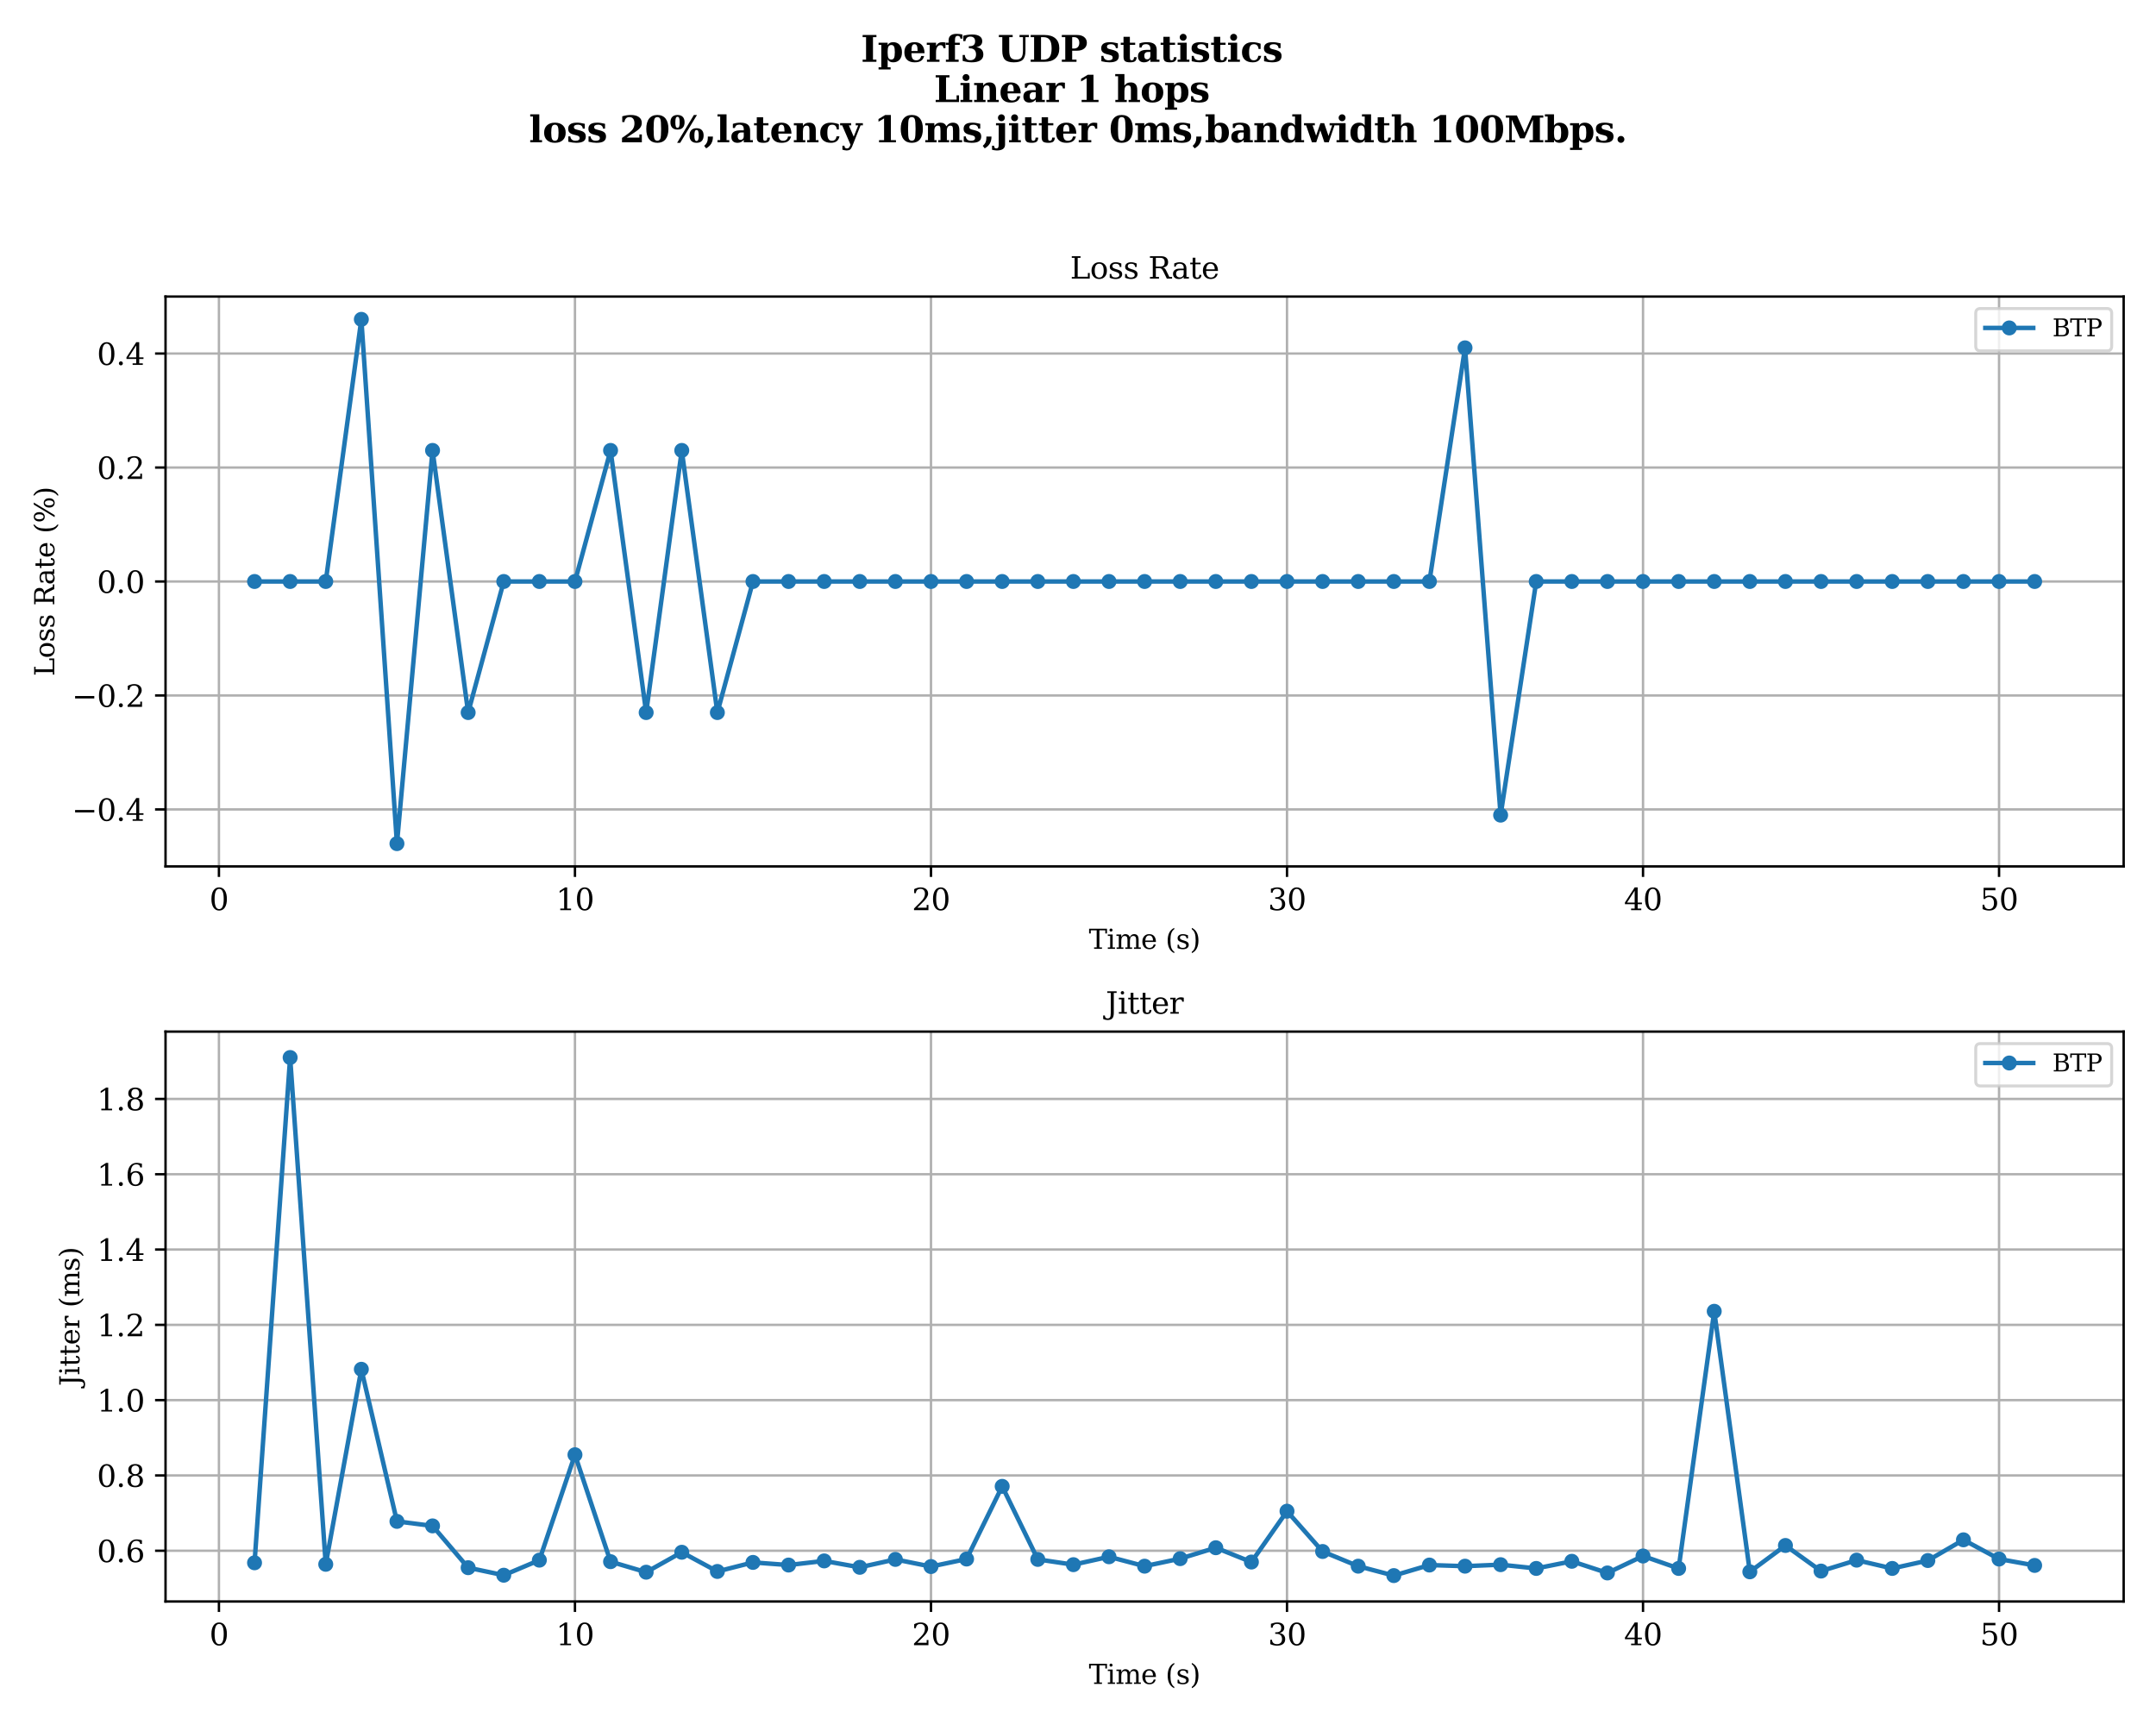 <?xml version="1.0" encoding="utf-8" standalone="no"?>
<!DOCTYPE svg PUBLIC "-//W3C//DTD SVG 1.1//EN"
  "http://www.w3.org/Graphics/SVG/1.1/DTD/svg11.dtd">
<svg xmlns:xlink="http://www.w3.org/1999/xlink" width="720pt" height="576pt" viewBox="0 0 720 576" xmlns="http://www.w3.org/2000/svg" version="1.1">
 <defs>
  <style type="text/css">*{stroke-linejoin: round; stroke-linecap: butt}</style>
 </defs>
 <g id="figure_1">
  <g id="patch_1">
   <path d="M 0 576 
L 720 576 
L 720 0 
L 0 0 
z
" style="fill: #ffffff"/>
  </g>
  <g id="axes_1">
   <g id="patch_2">
    <path d="M 55.28 289.312 
L 709.2 289.312 
L 709.2 99.024 
L 55.28 99.024 
z
" style="fill: #ffffff"/>
   </g>
   <g id="matplotlib.axis_1">
    <g id="xtick_1">
     <g id="line2d_1">
      <path d="M 73.114 289.312 
L 73.114 99.024 
" clip-path="url(#pca459afd59)" style="fill: none; stroke: #b0b0b0; stroke-width: 0.8; stroke-linecap: square"/>
     </g>
     <g id="line2d_2">
      <defs>
       <path id="maf8d2f93ea" d="M 0 0 
L 0 3.5 
" style="stroke: #000000; stroke-width: 0.8"/>
      </defs>
      <g>
       <use xlink:href="#maf8d2f93ea" x="73.114" y="289.312" style="stroke: #000000; stroke-width: 0.8"/>
      </g>
     </g>
     <g id="text_1">
      <!-- 0 -->
      <g transform="translate(69.933 303.91) scale(0.1 -0.1)">
       <defs>
        <path id="DejaVuSerif-30" d="M 2034 219 
Q 2513 219 2750 744 
Q 2988 1269 2988 2328 
Q 2988 3391 2750 3916 
Q 2513 4441 2034 4441 
Q 1556 4441 1318 3916 
Q 1081 3391 1081 2328 
Q 1081 1269 1318 744 
Q 1556 219 2034 219 
z
M 2034 -91 
Q 1275 -91 848 546 
Q 422 1184 422 2328 
Q 422 3475 848 4112 
Q 1275 4750 2034 4750 
Q 2797 4750 3222 4112 
Q 3647 3475 3647 2328 
Q 3647 1184 3222 546 
Q 2797 -91 2034 -91 
z
" transform="scale(0.016)"/>
       </defs>
       <use xlink:href="#DejaVuSerif-30"/>
      </g>
     </g>
    </g>
    <g id="xtick_2">
     <g id="line2d_3">
      <path d="M 192.009 289.312 
L 192.009 99.024 
" clip-path="url(#pca459afd59)" style="fill: none; stroke: #b0b0b0; stroke-width: 0.8; stroke-linecap: square"/>
     </g>
     <g id="line2d_4">
      <g>
       <use xlink:href="#maf8d2f93ea" x="192.009" y="289.312" style="stroke: #000000; stroke-width: 0.8"/>
      </g>
     </g>
     <g id="text_2">
      <!-- 10 -->
      <g transform="translate(185.646 303.91) scale(0.1 -0.1)">
       <defs>
        <path id="DejaVuSerif-31" d="M 909 0 
L 909 331 
L 1722 331 
L 1722 4213 
L 781 3603 
L 781 4013 
L 1919 4750 
L 2350 4750 
L 2350 331 
L 3163 331 
L 3163 0 
L 909 0 
z
" transform="scale(0.016)"/>
       </defs>
       <use xlink:href="#DejaVuSerif-31"/>
       <use xlink:href="#DejaVuSerif-30" x="63.623"/>
      </g>
     </g>
    </g>
    <g id="xtick_3">
     <g id="line2d_5">
      <path d="M 310.903 289.312 
L 310.903 99.024 
" clip-path="url(#pca459afd59)" style="fill: none; stroke: #b0b0b0; stroke-width: 0.8; stroke-linecap: square"/>
     </g>
     <g id="line2d_6">
      <g>
       <use xlink:href="#maf8d2f93ea" x="310.903" y="289.312" style="stroke: #000000; stroke-width: 0.8"/>
      </g>
     </g>
     <g id="text_3">
      <!-- 20 -->
      <g transform="translate(304.541 303.91) scale(0.1 -0.1)">
       <defs>
        <path id="DejaVuSerif-32" d="M 819 3553 
L 469 3553 
L 469 4384 
Q 803 4563 1142 4656 
Q 1481 4750 1806 4750 
Q 2534 4750 2956 4397 
Q 3378 4044 3378 3438 
Q 3378 2753 2422 1800 
Q 2347 1728 2309 1691 
L 1131 513 
L 3078 513 
L 3078 1088 
L 3444 1088 
L 3444 0 
L 434 0 
L 434 341 
L 1850 1753 
Q 2319 2222 2519 2614 
Q 2719 3006 2719 3438 
Q 2719 3909 2473 4175 
Q 2228 4441 1797 4441 
Q 1350 4441 1106 4219 
Q 863 3997 819 3553 
z
" transform="scale(0.016)"/>
       </defs>
       <use xlink:href="#DejaVuSerif-32"/>
       <use xlink:href="#DejaVuSerif-30" x="63.623"/>
      </g>
     </g>
    </g>
    <g id="xtick_4">
     <g id="line2d_7">
      <path d="M 429.798 289.312 
L 429.798 99.024 
" clip-path="url(#pca459afd59)" style="fill: none; stroke: #b0b0b0; stroke-width: 0.8; stroke-linecap: square"/>
     </g>
     <g id="line2d_8">
      <g>
       <use xlink:href="#maf8d2f93ea" x="429.798" y="289.312" style="stroke: #000000; stroke-width: 0.8"/>
      </g>
     </g>
     <g id="text_4">
      <!-- 30 -->
      <g transform="translate(423.435 303.91) scale(0.1 -0.1)">
       <defs>
        <path id="DejaVuSerif-33" d="M 622 4469 
Q 988 4606 1323 4678 
Q 1659 4750 1953 4750 
Q 2638 4750 3022 4454 
Q 3406 4159 3406 3634 
Q 3406 3213 3140 2930 
Q 2875 2647 2388 2547 
Q 2963 2466 3280 2130 
Q 3597 1794 3597 1259 
Q 3597 606 3158 257 
Q 2719 -91 1894 -91 
Q 1528 -91 1179 -12 
Q 831 66 488 225 
L 488 1131 
L 838 1131 
Q 869 681 1141 450 
Q 1413 219 1906 219 
Q 2384 219 2661 495 
Q 2938 772 2938 1253 
Q 2938 1803 2653 2086 
Q 2369 2369 1819 2369 
L 1522 2369 
L 1522 2688 
L 1678 2688 
Q 2225 2688 2498 2914 
Q 2772 3141 2772 3597 
Q 2772 4006 2547 4223 
Q 2322 4441 1900 4441 
Q 1478 4441 1245 4241 
Q 1013 4041 972 3647 
L 622 3647 
L 622 4469 
z
" transform="scale(0.016)"/>
       </defs>
       <use xlink:href="#DejaVuSerif-33"/>
       <use xlink:href="#DejaVuSerif-30" x="63.623"/>
      </g>
     </g>
    </g>
    <g id="xtick_5">
     <g id="line2d_9">
      <path d="M 548.692 289.312 
L 548.692 99.024 
" clip-path="url(#pca459afd59)" style="fill: none; stroke: #b0b0b0; stroke-width: 0.8; stroke-linecap: square"/>
     </g>
     <g id="line2d_10">
      <g>
       <use xlink:href="#maf8d2f93ea" x="548.692" y="289.312" style="stroke: #000000; stroke-width: 0.8"/>
      </g>
     </g>
     <g id="text_5">
      <!-- 40 -->
      <g transform="translate(542.33 303.91) scale(0.1 -0.1)">
       <defs>
        <path id="DejaVuSerif-34" d="M 2234 1581 
L 2234 4063 
L 641 1581 
L 2234 1581 
z
M 3609 0 
L 1484 0 
L 1484 331 
L 2234 331 
L 2234 1247 
L 197 1247 
L 197 1588 
L 2241 4750 
L 2859 4750 
L 2859 1581 
L 3750 1581 
L 3750 1247 
L 2859 1247 
L 2859 331 
L 3609 331 
L 3609 0 
z
" transform="scale(0.016)"/>
       </defs>
       <use xlink:href="#DejaVuSerif-34"/>
       <use xlink:href="#DejaVuSerif-30" x="63.623"/>
      </g>
     </g>
    </g>
    <g id="xtick_6">
     <g id="line2d_11">
      <path d="M 667.587 289.312 
L 667.587 99.024 
" clip-path="url(#pca459afd59)" style="fill: none; stroke: #b0b0b0; stroke-width: 0.8; stroke-linecap: square"/>
     </g>
     <g id="line2d_12">
      <g>
       <use xlink:href="#maf8d2f93ea" x="667.587" y="289.312" style="stroke: #000000; stroke-width: 0.8"/>
      </g>
     </g>
     <g id="text_6">
      <!-- 50 -->
      <g transform="translate(661.224 303.91) scale(0.1 -0.1)">
       <defs>
        <path id="DejaVuSerif-35" d="M 3219 4666 
L 3219 4153 
L 1081 4153 
L 1081 2816 
Q 1244 2928 1461 2984 
Q 1678 3041 1947 3041 
Q 2703 3041 3140 2622 
Q 3578 2203 3578 1478 
Q 3578 738 3136 323 
Q 2694 -91 1894 -91 
Q 1572 -91 1234 -12 
Q 897 66 544 225 
L 544 1131 
L 897 1131 
Q 925 688 1179 453 
Q 1434 219 1894 219 
Q 2388 219 2653 544 
Q 2919 869 2919 1478 
Q 2919 2084 2655 2407 
Q 2391 2731 1894 2731 
Q 1613 2731 1398 2631 
Q 1184 2531 1019 2322 
L 750 2322 
L 750 4666 
L 3219 4666 
z
" transform="scale(0.016)"/>
       </defs>
       <use xlink:href="#DejaVuSerif-35"/>
       <use xlink:href="#DejaVuSerif-30" x="63.623"/>
      </g>
     </g>
    </g>
    <g id="text_7">
     <!-- Time (s) -->
     <g transform="translate(363.618 316.829) scale(0.09 -0.09)">
      <defs>
       <path id="DejaVuSerif-54" d="M 1222 0 
L 1222 331 
L 1819 331 
L 1819 4294 
L 447 4294 
L 447 3566 
L 63 3566 
L 63 4666 
L 4206 4666 
L 4206 3566 
L 3822 3566 
L 3822 4294 
L 2450 4294 
L 2450 331 
L 3047 331 
L 3047 0 
L 1222 0 
z
" transform="scale(0.016)"/>
       <path id="DejaVuSerif-69" d="M 622 4353 
Q 622 4497 726 4603 
Q 831 4709 978 4709 
Q 1122 4709 1226 4603 
Q 1331 4497 1331 4353 
Q 1331 4206 1228 4103 
Q 1125 4000 978 4000 
Q 831 4000 726 4103 
Q 622 4206 622 4353 
z
M 1356 331 
L 1900 331 
L 1900 0 
L 231 0 
L 231 331 
L 781 331 
L 781 2988 
L 231 2988 
L 231 3322 
L 1356 3322 
L 1356 331 
z
" transform="scale(0.016)"/>
       <path id="DejaVuSerif-6d" d="M 3316 2675 
Q 3481 3041 3739 3227 
Q 3997 3413 4341 3413 
Q 4863 3413 5119 3089 
Q 5375 2766 5375 2113 
L 5375 331 
L 5894 331 
L 5894 0 
L 4300 0 
L 4300 331 
L 4800 331 
L 4800 2047 
Q 4800 2556 4650 2772 
Q 4500 2988 4153 2988 
Q 3769 2988 3567 2697 
Q 3366 2406 3366 1850 
L 3366 331 
L 3866 331 
L 3866 0 
L 2291 0 
L 2291 331 
L 2791 331 
L 2791 2069 
Q 2791 2566 2641 2777 
Q 2491 2988 2144 2988 
Q 1759 2988 1557 2697 
Q 1356 2406 1356 1850 
L 1356 331 
L 1856 331 
L 1856 0 
L 263 0 
L 263 331 
L 781 331 
L 781 2994 
L 231 2994 
L 231 3322 
L 1356 3322 
L 1356 2731 
Q 1516 3063 1762 3238 
Q 2009 3413 2322 3413 
Q 2709 3413 2968 3220 
Q 3228 3028 3316 2675 
z
" transform="scale(0.016)"/>
       <path id="DejaVuSerif-65" d="M 3469 1600 
L 991 1600 
L 991 1575 
Q 991 903 1244 561 
Q 1497 219 1991 219 
Q 2369 219 2611 417 
Q 2853 616 2950 1006 
L 3413 1006 
Q 3275 459 2904 184 
Q 2534 -91 1931 -91 
Q 1203 -91 761 389 
Q 319 869 319 1663 
Q 319 2450 753 2931 
Q 1188 3413 1894 3413 
Q 2647 3413 3050 2948 
Q 3453 2484 3469 1600 
z
M 2791 1931 
Q 2772 2513 2545 2808 
Q 2319 3103 1894 3103 
Q 1497 3103 1269 2806 
Q 1041 2509 991 1931 
L 2791 1931 
z
" transform="scale(0.016)"/>
       <path id="DejaVuSerif-20" transform="scale(0.016)"/>
       <path id="DejaVuSerif-28" d="M 2041 -997 
Q 1281 -656 893 83 
Q 506 822 506 1931 
Q 506 3044 893 3783 
Q 1281 4522 2041 4863 
L 2041 4556 
Q 1559 4225 1350 3623 
Q 1141 3022 1141 1931 
Q 1141 844 1350 242 
Q 1559 -359 2041 -691 
L 2041 -997 
z
" transform="scale(0.016)"/>
       <path id="DejaVuSerif-73" d="M 359 184 
L 359 959 
L 691 959 
Q 703 588 923 403 
Q 1144 219 1575 219 
Q 1963 219 2166 364 
Q 2369 509 2369 788 
Q 2369 1006 2220 1140 
Q 2072 1275 1594 1428 
L 1178 1569 
Q 750 1706 558 1912 
Q 366 2119 366 2438 
Q 366 2894 700 3153 
Q 1034 3413 1625 3413 
Q 1888 3413 2178 3344 
Q 2469 3275 2778 3144 
L 2778 2419 
L 2447 2419 
Q 2434 2741 2221 2922 
Q 2009 3103 1644 3103 
Q 1281 3103 1095 2975 
Q 909 2847 909 2591 
Q 909 2381 1050 2254 
Q 1191 2128 1613 1997 
L 2069 1856 
Q 2541 1709 2748 1489 
Q 2956 1269 2956 922 
Q 2956 450 2595 179 
Q 2234 -91 1600 -91 
Q 1278 -91 972 -22 
Q 666 47 359 184 
z
" transform="scale(0.016)"/>
       <path id="DejaVuSerif-29" d="M 453 -997 
L 453 -691 
Q 934 -359 1145 242 
Q 1356 844 1356 1931 
Q 1356 3022 1145 3623 
Q 934 4225 453 4556 
L 453 4863 
Q 1216 4522 1603 3783 
Q 1991 3044 1991 1931 
Q 1991 822 1603 83 
Q 1216 -656 453 -997 
z
" transform="scale(0.016)"/>
      </defs>
      <use xlink:href="#DejaVuSerif-54"/>
      <use xlink:href="#DejaVuSerif-69" x="66.699"/>
      <use xlink:href="#DejaVuSerif-6d" x="98.682"/>
      <use xlink:href="#DejaVuSerif-65" x="193.506"/>
      <use xlink:href="#DejaVuSerif-20" x="252.686"/>
      <use xlink:href="#DejaVuSerif-28" x="284.473"/>
      <use xlink:href="#DejaVuSerif-73" x="323.486"/>
      <use xlink:href="#DejaVuSerif-29" x="374.805"/>
     </g>
    </g>
   </g>
   <g id="matplotlib.axis_2">
    <g id="ytick_1">
     <g id="line2d_13">
      <path d="M 55.28 270.283 
L 709.2 270.283 
" clip-path="url(#pca459afd59)" style="fill: none; stroke: #b0b0b0; stroke-width: 0.8; stroke-linecap: square"/>
     </g>
     <g id="line2d_14">
      <defs>
       <path id="ma31c9e4b28" d="M 0 0 
L -3.5 0 
" style="stroke: #000000; stroke-width: 0.8"/>
      </defs>
      <g>
       <use xlink:href="#ma31c9e4b28" x="55.28" y="270.283" style="stroke: #000000; stroke-width: 0.8"/>
      </g>
     </g>
     <g id="text_8">
      <!-- −0.4 -->
      <g transform="translate(23.997 274.082) scale(0.1 -0.1)">
       <defs>
        <path id="DejaVuSerif-2212" d="M 678 2259 
L 4684 2259 
L 4684 1753 
L 678 1753 
L 678 2259 
z
" transform="scale(0.016)"/>
        <path id="DejaVuSerif-2e" d="M 603 325 
Q 603 500 722 622 
Q 841 744 1019 744 
Q 1191 744 1312 622 
Q 1434 500 1434 325 
Q 1434 153 1312 31 
Q 1191 -91 1019 -91 
Q 841 -91 722 29 
Q 603 150 603 325 
z
" transform="scale(0.016)"/>
       </defs>
       <use xlink:href="#DejaVuSerif-2212"/>
       <use xlink:href="#DejaVuSerif-30" x="83.789"/>
       <use xlink:href="#DejaVuSerif-2e" x="147.412"/>
       <use xlink:href="#DejaVuSerif-34" x="179.199"/>
      </g>
     </g>
    </g>
    <g id="ytick_2">
     <g id="line2d_15">
      <path d="M 55.28 232.226 
L 709.2 232.226 
" clip-path="url(#pca459afd59)" style="fill: none; stroke: #b0b0b0; stroke-width: 0.8; stroke-linecap: square"/>
     </g>
     <g id="line2d_16">
      <g>
       <use xlink:href="#ma31c9e4b28" x="55.28" y="232.226" style="stroke: #000000; stroke-width: 0.8"/>
      </g>
     </g>
     <g id="text_9">
      <!-- −0.2 -->
      <g transform="translate(23.997 236.025) scale(0.1 -0.1)">
       <use xlink:href="#DejaVuSerif-2212"/>
       <use xlink:href="#DejaVuSerif-30" x="83.789"/>
       <use xlink:href="#DejaVuSerif-2e" x="147.412"/>
       <use xlink:href="#DejaVuSerif-32" x="179.199"/>
      </g>
     </g>
    </g>
    <g id="ytick_3">
     <g id="line2d_17">
      <path d="M 55.28 194.168 
L 709.2 194.168 
" clip-path="url(#pca459afd59)" style="fill: none; stroke: #b0b0b0; stroke-width: 0.8; stroke-linecap: square"/>
     </g>
     <g id="line2d_18">
      <g>
       <use xlink:href="#ma31c9e4b28" x="55.28" y="194.168" style="stroke: #000000; stroke-width: 0.8"/>
      </g>
     </g>
     <g id="text_10">
      <!-- 0.0 -->
      <g transform="translate(32.377 197.967) scale(0.1 -0.1)">
       <use xlink:href="#DejaVuSerif-30"/>
       <use xlink:href="#DejaVuSerif-2e" x="63.623"/>
       <use xlink:href="#DejaVuSerif-30" x="95.41"/>
      </g>
     </g>
    </g>
    <g id="ytick_4">
     <g id="line2d_19">
      <path d="M 55.28 156.11 
L 709.2 156.11 
" clip-path="url(#pca459afd59)" style="fill: none; stroke: #b0b0b0; stroke-width: 0.8; stroke-linecap: square"/>
     </g>
     <g id="line2d_20">
      <g>
       <use xlink:href="#ma31c9e4b28" x="55.28" y="156.11" style="stroke: #000000; stroke-width: 0.8"/>
      </g>
     </g>
     <g id="text_11">
      <!-- 0.2 -->
      <g transform="translate(32.377 159.91) scale(0.1 -0.1)">
       <use xlink:href="#DejaVuSerif-30"/>
       <use xlink:href="#DejaVuSerif-2e" x="63.623"/>
       <use xlink:href="#DejaVuSerif-32" x="95.41"/>
      </g>
     </g>
    </g>
    <g id="ytick_5">
     <g id="line2d_21">
      <path d="M 55.28 118.053 
L 709.2 118.053 
" clip-path="url(#pca459afd59)" style="fill: none; stroke: #b0b0b0; stroke-width: 0.8; stroke-linecap: square"/>
     </g>
     <g id="line2d_22">
      <g>
       <use xlink:href="#ma31c9e4b28" x="55.28" y="118.053" style="stroke: #000000; stroke-width: 0.8"/>
      </g>
     </g>
     <g id="text_12">
      <!-- 0.4 -->
      <g transform="translate(32.377 121.852) scale(0.1 -0.1)">
       <use xlink:href="#DejaVuSerif-30"/>
       <use xlink:href="#DejaVuSerif-2e" x="63.623"/>
       <use xlink:href="#DejaVuSerif-34" x="95.41"/>
      </g>
     </g>
    </g>
    <g id="text_13">
     <!-- Loss Rate (%) -->
     <g transform="translate(18.125 225.776) rotate(-90) scale(0.09 -0.09)">
      <defs>
       <path id="DejaVuSerif-4c" d="M 353 0 
L 353 331 
L 947 331 
L 947 4331 
L 353 4331 
L 353 4666 
L 2175 4666 
L 2175 4331 
L 1581 4331 
L 1581 384 
L 3713 384 
L 3713 1166 
L 4097 1166 
L 4097 0 
L 353 0 
z
" transform="scale(0.016)"/>
       <path id="DejaVuSerif-6f" d="M 1925 219 
Q 2388 219 2623 584 
Q 2859 950 2859 1663 
Q 2859 2375 2623 2739 
Q 2388 3103 1925 3103 
Q 1463 3103 1227 2739 
Q 991 2375 991 1663 
Q 991 950 1228 584 
Q 1466 219 1925 219 
z
M 1925 -91 
Q 1200 -91 759 389 
Q 319 869 319 1663 
Q 319 2456 758 2934 
Q 1197 3413 1925 3413 
Q 2653 3413 3092 2934 
Q 3531 2456 3531 1663 
Q 3531 869 3092 389 
Q 2653 -91 1925 -91 
z
" transform="scale(0.016)"/>
       <path id="DejaVuSerif-52" d="M 3066 2316 
Q 3284 2256 3442 2114 
Q 3600 1972 3725 1716 
L 4403 331 
L 4972 331 
L 4972 0 
L 3872 0 
L 3144 1484 
Q 2934 1916 2759 2042 
Q 2584 2169 2278 2169 
L 1581 2169 
L 1581 331 
L 2241 331 
L 2241 0 
L 353 0 
L 353 331 
L 947 331 
L 947 4331 
L 353 4331 
L 353 4666 
L 2719 4666 
Q 3400 4666 3770 4341 
Q 4141 4016 4141 3419 
Q 4141 2938 3870 2661 
Q 3600 2384 3066 2316 
z
M 1581 2503 
L 2503 2503 
Q 2975 2503 3200 2726 
Q 3425 2950 3425 3419 
Q 3425 3888 3200 4109 
Q 2975 4331 2503 4331 
L 1581 4331 
L 1581 2503 
z
" transform="scale(0.016)"/>
       <path id="DejaVuSerif-61" d="M 2547 1044 
L 2547 1747 
L 1806 1747 
Q 1378 1747 1168 1562 
Q 959 1378 959 997 
Q 959 650 1171 447 
Q 1384 244 1747 244 
Q 2106 244 2326 466 
Q 2547 688 2547 1044 
z
M 3122 2075 
L 3122 331 
L 3634 331 
L 3634 0 
L 2547 0 
L 2547 359 
Q 2356 128 2106 18 
Q 1856 -91 1522 -91 
Q 969 -91 644 203 
Q 319 497 319 997 
Q 319 1513 691 1797 
Q 1063 2081 1741 2081 
L 2547 2081 
L 2547 2309 
Q 2547 2688 2317 2895 
Q 2088 3103 1672 3103 
Q 1328 3103 1125 2947 
Q 922 2791 872 2484 
L 575 2484 
L 575 3156 
Q 875 3284 1158 3348 
Q 1441 3413 1709 3413 
Q 2400 3413 2761 3070 
Q 3122 2728 3122 2075 
z
" transform="scale(0.016)"/>
       <path id="DejaVuSerif-74" d="M 691 2988 
L 184 2988 
L 184 3322 
L 691 3322 
L 691 4353 
L 1269 4353 
L 1269 3322 
L 2350 3322 
L 2350 2988 
L 1269 2988 
L 1269 878 
Q 1269 456 1350 337 
Q 1431 219 1650 219 
Q 1875 219 1978 351 
Q 2081 484 2088 781 
L 2522 781 
Q 2497 328 2275 118 
Q 2053 -91 1600 -91 
Q 1103 -91 897 129 
Q 691 350 691 878 
L 691 2988 
z
" transform="scale(0.016)"/>
       <path id="DejaVuSerif-25" d="M 1434 4459 
Q 1159 4459 1004 4200 
Q 850 3941 850 3475 
Q 850 3016 1008 2753 
Q 1166 2491 1434 2491 
Q 1700 2491 1854 2752 
Q 2009 3013 2009 3475 
Q 2009 3938 1854 4198 
Q 1700 4459 1434 4459 
z
M 4653 2169 
Q 4381 2169 4226 1906 
Q 4072 1644 4072 1178 
Q 4072 719 4228 458 
Q 4384 197 4653 197 
Q 4922 197 5075 458 
Q 5228 719 5228 1178 
Q 5228 1641 5073 1905 
Q 4919 2169 4653 2169 
z
M 4653 2450 
Q 5147 2450 5437 2106 
Q 5728 1763 5728 1178 
Q 5728 594 5436 251 
Q 5144 -91 4653 -91 
Q 4153 -91 3862 251 
Q 3572 594 3572 1178 
Q 3572 1766 3864 2108 
Q 4156 2450 4653 2450 
z
M 4263 4750 
L 4738 4750 
L 1819 -91 
L 1344 -91 
L 4263 4750 
z
M 1428 4750 
Q 1922 4750 2215 4408 
Q 2509 4066 2509 3481 
Q 2509 2891 2217 2550 
Q 1925 2209 1428 2209 
Q 931 2209 642 2551 
Q 353 2894 353 3481 
Q 353 4063 643 4406 
Q 934 4750 1428 4750 
z
" transform="scale(0.016)"/>
      </defs>
      <use xlink:href="#DejaVuSerif-4c"/>
      <use xlink:href="#DejaVuSerif-6f" x="66.406"/>
      <use xlink:href="#DejaVuSerif-73" x="126.611"/>
      <use xlink:href="#DejaVuSerif-73" x="177.93"/>
      <use xlink:href="#DejaVuSerif-20" x="229.248"/>
      <use xlink:href="#DejaVuSerif-52" x="261.035"/>
      <use xlink:href="#DejaVuSerif-61" x="338.578"/>
      <use xlink:href="#DejaVuSerif-74" x="398.197"/>
      <use xlink:href="#DejaVuSerif-65" x="438.383"/>
      <use xlink:href="#DejaVuSerif-20" x="497.562"/>
      <use xlink:href="#DejaVuSerif-28" x="529.35"/>
      <use xlink:href="#DejaVuSerif-25" x="568.363"/>
      <use xlink:href="#DejaVuSerif-29" x="663.383"/>
     </g>
    </g>
   </g>
   <g id="line2d_23">
    <path d="M 85.004 194.168 
L 96.893 194.168 
L 108.783 194.168 
L 120.672 106.636 
L 132.561 281.7 
L 144.451 150.402 
L 156.34 237.934 
L 168.23 194.168 
L 180.119 194.168 
L 192.009 194.168 
L 203.898 150.402 
L 215.788 237.934 
L 227.677 150.402 
L 239.567 237.934 
L 251.456 194.168 
L 263.345 194.168 
L 275.235 194.168 
L 287.124 194.168 
L 299.014 194.168 
L 310.903 194.168 
L 322.793 194.168 
L 334.682 194.168 
L 346.572 194.168 
L 358.461 194.168 
L 370.351 194.168 
L 382.24 194.168 
L 394.129 194.168 
L 406.019 194.168 
L 417.908 194.168 
L 429.798 194.168 
L 441.687 194.168 
L 453.577 194.168 
L 465.466 194.168 
L 477.356 194.168 
L 489.245 116.15 
L 501.135 272.186 
L 513.024 194.168 
L 524.913 194.168 
L 536.803 194.168 
L 548.692 194.168 
L 560.582 194.168 
L 572.471 194.168 
L 584.361 194.168 
L 596.25 194.168 
L 608.14 194.168 
L 620.029 194.168 
L 631.919 194.168 
L 643.808 194.168 
L 655.697 194.168 
L 667.587 194.168 
L 679.476 194.168 
" clip-path="url(#pca459afd59)" style="fill: none; stroke: #1f77b4; stroke-width: 1.5; stroke-linecap: square"/>
    <defs>
     <path id="m2d6775e175" d="M 0 2 
C 0.53 2 1.039 1.789 1.414 1.414 
C 1.789 1.039 2 0.53 2 0 
C 2 -0.53 1.789 -1.039 1.414 -1.414 
C 1.039 -1.789 0.53 -2 0 -2 
C -0.53 -2 -1.039 -1.789 -1.414 -1.414 
C -1.789 -1.039 -2 -0.53 -2 0 
C -2 0.53 -1.789 1.039 -1.414 1.414 
C -1.039 1.789 -0.53 2 0 2 
z
" style="stroke: #1f77b4"/>
    </defs>
    <g clip-path="url(#pca459afd59)">
     <use xlink:href="#m2d6775e175" x="85.004" y="194.168" style="fill: #1f77b4; stroke: #1f77b4"/>
     <use xlink:href="#m2d6775e175" x="96.893" y="194.168" style="fill: #1f77b4; stroke: #1f77b4"/>
     <use xlink:href="#m2d6775e175" x="108.783" y="194.168" style="fill: #1f77b4; stroke: #1f77b4"/>
     <use xlink:href="#m2d6775e175" x="120.672" y="106.636" style="fill: #1f77b4; stroke: #1f77b4"/>
     <use xlink:href="#m2d6775e175" x="132.561" y="281.7" style="fill: #1f77b4; stroke: #1f77b4"/>
     <use xlink:href="#m2d6775e175" x="144.451" y="150.402" style="fill: #1f77b4; stroke: #1f77b4"/>
     <use xlink:href="#m2d6775e175" x="156.34" y="237.934" style="fill: #1f77b4; stroke: #1f77b4"/>
     <use xlink:href="#m2d6775e175" x="168.23" y="194.168" style="fill: #1f77b4; stroke: #1f77b4"/>
     <use xlink:href="#m2d6775e175" x="180.119" y="194.168" style="fill: #1f77b4; stroke: #1f77b4"/>
     <use xlink:href="#m2d6775e175" x="192.009" y="194.168" style="fill: #1f77b4; stroke: #1f77b4"/>
     <use xlink:href="#m2d6775e175" x="203.898" y="150.402" style="fill: #1f77b4; stroke: #1f77b4"/>
     <use xlink:href="#m2d6775e175" x="215.788" y="237.934" style="fill: #1f77b4; stroke: #1f77b4"/>
     <use xlink:href="#m2d6775e175" x="227.677" y="150.402" style="fill: #1f77b4; stroke: #1f77b4"/>
     <use xlink:href="#m2d6775e175" x="239.567" y="237.934" style="fill: #1f77b4; stroke: #1f77b4"/>
     <use xlink:href="#m2d6775e175" x="251.456" y="194.168" style="fill: #1f77b4; stroke: #1f77b4"/>
     <use xlink:href="#m2d6775e175" x="263.345" y="194.168" style="fill: #1f77b4; stroke: #1f77b4"/>
     <use xlink:href="#m2d6775e175" x="275.235" y="194.168" style="fill: #1f77b4; stroke: #1f77b4"/>
     <use xlink:href="#m2d6775e175" x="287.124" y="194.168" style="fill: #1f77b4; stroke: #1f77b4"/>
     <use xlink:href="#m2d6775e175" x="299.014" y="194.168" style="fill: #1f77b4; stroke: #1f77b4"/>
     <use xlink:href="#m2d6775e175" x="310.903" y="194.168" style="fill: #1f77b4; stroke: #1f77b4"/>
     <use xlink:href="#m2d6775e175" x="322.793" y="194.168" style="fill: #1f77b4; stroke: #1f77b4"/>
     <use xlink:href="#m2d6775e175" x="334.682" y="194.168" style="fill: #1f77b4; stroke: #1f77b4"/>
     <use xlink:href="#m2d6775e175" x="346.572" y="194.168" style="fill: #1f77b4; stroke: #1f77b4"/>
     <use xlink:href="#m2d6775e175" x="358.461" y="194.168" style="fill: #1f77b4; stroke: #1f77b4"/>
     <use xlink:href="#m2d6775e175" x="370.351" y="194.168" style="fill: #1f77b4; stroke: #1f77b4"/>
     <use xlink:href="#m2d6775e175" x="382.24" y="194.168" style="fill: #1f77b4; stroke: #1f77b4"/>
     <use xlink:href="#m2d6775e175" x="394.129" y="194.168" style="fill: #1f77b4; stroke: #1f77b4"/>
     <use xlink:href="#m2d6775e175" x="406.019" y="194.168" style="fill: #1f77b4; stroke: #1f77b4"/>
     <use xlink:href="#m2d6775e175" x="417.908" y="194.168" style="fill: #1f77b4; stroke: #1f77b4"/>
     <use xlink:href="#m2d6775e175" x="429.798" y="194.168" style="fill: #1f77b4; stroke: #1f77b4"/>
     <use xlink:href="#m2d6775e175" x="441.687" y="194.168" style="fill: #1f77b4; stroke: #1f77b4"/>
     <use xlink:href="#m2d6775e175" x="453.577" y="194.168" style="fill: #1f77b4; stroke: #1f77b4"/>
     <use xlink:href="#m2d6775e175" x="465.466" y="194.168" style="fill: #1f77b4; stroke: #1f77b4"/>
     <use xlink:href="#m2d6775e175" x="477.356" y="194.168" style="fill: #1f77b4; stroke: #1f77b4"/>
     <use xlink:href="#m2d6775e175" x="489.245" y="116.15" style="fill: #1f77b4; stroke: #1f77b4"/>
     <use xlink:href="#m2d6775e175" x="501.135" y="272.186" style="fill: #1f77b4; stroke: #1f77b4"/>
     <use xlink:href="#m2d6775e175" x="513.024" y="194.168" style="fill: #1f77b4; stroke: #1f77b4"/>
     <use xlink:href="#m2d6775e175" x="524.913" y="194.168" style="fill: #1f77b4; stroke: #1f77b4"/>
     <use xlink:href="#m2d6775e175" x="536.803" y="194.168" style="fill: #1f77b4; stroke: #1f77b4"/>
     <use xlink:href="#m2d6775e175" x="548.692" y="194.168" style="fill: #1f77b4; stroke: #1f77b4"/>
     <use xlink:href="#m2d6775e175" x="560.582" y="194.168" style="fill: #1f77b4; stroke: #1f77b4"/>
     <use xlink:href="#m2d6775e175" x="572.471" y="194.168" style="fill: #1f77b4; stroke: #1f77b4"/>
     <use xlink:href="#m2d6775e175" x="584.361" y="194.168" style="fill: #1f77b4; stroke: #1f77b4"/>
     <use xlink:href="#m2d6775e175" x="596.25" y="194.168" style="fill: #1f77b4; stroke: #1f77b4"/>
     <use xlink:href="#m2d6775e175" x="608.14" y="194.168" style="fill: #1f77b4; stroke: #1f77b4"/>
     <use xlink:href="#m2d6775e175" x="620.029" y="194.168" style="fill: #1f77b4; stroke: #1f77b4"/>
     <use xlink:href="#m2d6775e175" x="631.919" y="194.168" style="fill: #1f77b4; stroke: #1f77b4"/>
     <use xlink:href="#m2d6775e175" x="643.808" y="194.168" style="fill: #1f77b4; stroke: #1f77b4"/>
     <use xlink:href="#m2d6775e175" x="655.697" y="194.168" style="fill: #1f77b4; stroke: #1f77b4"/>
     <use xlink:href="#m2d6775e175" x="667.587" y="194.168" style="fill: #1f77b4; stroke: #1f77b4"/>
     <use xlink:href="#m2d6775e175" x="679.476" y="194.168" style="fill: #1f77b4; stroke: #1f77b4"/>
    </g>
   </g>
   <g id="patch_3">
    <path d="M 55.28 289.312 
L 55.28 99.024 
" style="fill: none; stroke: #000000; stroke-width: 0.8; stroke-linejoin: miter; stroke-linecap: square"/>
   </g>
   <g id="patch_4">
    <path d="M 709.2 289.312 
L 709.2 99.024 
" style="fill: none; stroke: #000000; stroke-width: 0.8; stroke-linejoin: miter; stroke-linecap: square"/>
   </g>
   <g id="patch_5">
    <path d="M 55.28 289.312 
L 709.2 289.312 
" style="fill: none; stroke: #000000; stroke-width: 0.8; stroke-linejoin: miter; stroke-linecap: square"/>
   </g>
   <g id="patch_6">
    <path d="M 55.28 99.024 
L 709.2 99.024 
" style="fill: none; stroke: #000000; stroke-width: 0.8; stroke-linejoin: miter; stroke-linecap: square"/>
   </g>
   <g id="text_14">
    <!-- Loss Rate -->
    <g transform="translate(357.362 93.024) scale(0.1 -0.1)">
     <use xlink:href="#DejaVuSerif-4c"/>
     <use xlink:href="#DejaVuSerif-6f" x="66.406"/>
     <use xlink:href="#DejaVuSerif-73" x="126.611"/>
     <use xlink:href="#DejaVuSerif-73" x="177.93"/>
     <use xlink:href="#DejaVuSerif-20" x="229.248"/>
     <use xlink:href="#DejaVuSerif-52" x="261.035"/>
     <use xlink:href="#DejaVuSerif-61" x="338.578"/>
     <use xlink:href="#DejaVuSerif-74" x="398.197"/>
     <use xlink:href="#DejaVuSerif-65" x="438.383"/>
    </g>
   </g>
   <g id="legend_1">
    <g id="patch_7">
     <path d="M 661.403 117.166 
L 703.6 117.166 
Q 705.2 117.166 705.2 115.567 
L 705.2 104.624 
Q 705.2 103.024 703.6 103.024 
L 661.403 103.024 
Q 659.803 103.024 659.803 104.624 
L 659.803 115.567 
Q 659.803 117.166 661.403 117.166 
z
" style="fill: #ffffff; opacity: 0.8; stroke: #cccccc; stroke-linejoin: miter"/>
    </g>
    <g id="line2d_24">
     <path d="M 663.003 109.503 
L 671.003 109.503 
L 679.003 109.503 
" style="fill: none; stroke: #1f77b4; stroke-width: 1.5; stroke-linecap: square"/>
     <g>
      <use xlink:href="#m2d6775e175" x="671.003" y="109.503" style="fill: #1f77b4; stroke: #1f77b4"/>
     </g>
    </g>
    <g id="text_15">
     <!-- BTP -->
     <g transform="translate(685.403 112.303) scale(0.08 -0.08)">
      <defs>
       <path id="DejaVuSerif-42" d="M 1581 331 
L 2516 331 
Q 3078 331 3337 575 
Q 3597 819 3597 1350 
Q 3597 1878 3339 2120 
Q 3081 2363 2516 2363 
L 1581 2363 
L 1581 331 
z
M 1581 2694 
L 2375 2694 
Q 2888 2694 3123 2891 
Q 3359 3088 3359 3513 
Q 3359 3941 3123 4136 
Q 2888 4331 2375 4331 
L 1581 4331 
L 1581 2694 
z
M 353 0 
L 353 331 
L 947 331 
L 947 4331 
L 353 4331 
L 353 4666 
L 2656 4666 
Q 3363 4666 3720 4377 
Q 4078 4088 4078 3513 
Q 4078 3097 3829 2850 
Q 3581 2603 3103 2547 
Q 3697 2472 4005 2167 
Q 4313 1863 4313 1350 
Q 4313 656 3875 328 
Q 3438 0 2509 0 
L 353 0 
z
" transform="scale(0.016)"/>
       <path id="DejaVuSerif-50" d="M 1581 2375 
L 2406 2375 
Q 2872 2375 3115 2626 
Q 3359 2878 3359 3353 
Q 3359 3831 3115 4081 
Q 2872 4331 2406 4331 
L 1581 4331 
L 1581 2375 
z
M 353 0 
L 353 331 
L 947 331 
L 947 4331 
L 353 4331 
L 353 4666 
L 2559 4666 
Q 3259 4666 3668 4311 
Q 4078 3956 4078 3353 
Q 4078 2753 3668 2397 
Q 3259 2041 2559 2041 
L 1581 2041 
L 1581 331 
L 2303 331 
L 2303 0 
L 353 0 
z
" transform="scale(0.016)"/>
      </defs>
      <use xlink:href="#DejaVuSerif-42"/>
      <use xlink:href="#DejaVuSerif-54" x="73.486"/>
      <use xlink:href="#DejaVuSerif-50" x="140.186"/>
     </g>
    </g>
   </g>
  </g>
  <g id="axes_2">
   <g id="patch_8">
    <path d="M 55.28 534.76 
L 709.2 534.76 
L 709.2 344.472 
L 55.28 344.472 
z
" style="fill: #ffffff"/>
   </g>
   <g id="matplotlib.axis_3">
    <g id="xtick_7">
     <g id="line2d_25">
      <path d="M 73.114 534.76 
L 73.114 344.472 
" clip-path="url(#p12a12bb8ed)" style="fill: none; stroke: #b0b0b0; stroke-width: 0.8; stroke-linecap: square"/>
     </g>
     <g id="line2d_26">
      <g>
       <use xlink:href="#maf8d2f93ea" x="73.114" y="534.76" style="stroke: #000000; stroke-width: 0.8"/>
      </g>
     </g>
     <g id="text_16">
      <!-- 0 -->
      <g transform="translate(69.933 549.358) scale(0.1 -0.1)">
       <use xlink:href="#DejaVuSerif-30"/>
      </g>
     </g>
    </g>
    <g id="xtick_8">
     <g id="line2d_27">
      <path d="M 192.009 534.76 
L 192.009 344.472 
" clip-path="url(#p12a12bb8ed)" style="fill: none; stroke: #b0b0b0; stroke-width: 0.8; stroke-linecap: square"/>
     </g>
     <g id="line2d_28">
      <g>
       <use xlink:href="#maf8d2f93ea" x="192.009" y="534.76" style="stroke: #000000; stroke-width: 0.8"/>
      </g>
     </g>
     <g id="text_17">
      <!-- 10 -->
      <g transform="translate(185.646 549.358) scale(0.1 -0.1)">
       <use xlink:href="#DejaVuSerif-31"/>
       <use xlink:href="#DejaVuSerif-30" x="63.623"/>
      </g>
     </g>
    </g>
    <g id="xtick_9">
     <g id="line2d_29">
      <path d="M 310.903 534.76 
L 310.903 344.472 
" clip-path="url(#p12a12bb8ed)" style="fill: none; stroke: #b0b0b0; stroke-width: 0.8; stroke-linecap: square"/>
     </g>
     <g id="line2d_30">
      <g>
       <use xlink:href="#maf8d2f93ea" x="310.903" y="534.76" style="stroke: #000000; stroke-width: 0.8"/>
      </g>
     </g>
     <g id="text_18">
      <!-- 20 -->
      <g transform="translate(304.541 549.358) scale(0.1 -0.1)">
       <use xlink:href="#DejaVuSerif-32"/>
       <use xlink:href="#DejaVuSerif-30" x="63.623"/>
      </g>
     </g>
    </g>
    <g id="xtick_10">
     <g id="line2d_31">
      <path d="M 429.798 534.76 
L 429.798 344.472 
" clip-path="url(#p12a12bb8ed)" style="fill: none; stroke: #b0b0b0; stroke-width: 0.8; stroke-linecap: square"/>
     </g>
     <g id="line2d_32">
      <g>
       <use xlink:href="#maf8d2f93ea" x="429.798" y="534.76" style="stroke: #000000; stroke-width: 0.8"/>
      </g>
     </g>
     <g id="text_19">
      <!-- 30 -->
      <g transform="translate(423.435 549.358) scale(0.1 -0.1)">
       <use xlink:href="#DejaVuSerif-33"/>
       <use xlink:href="#DejaVuSerif-30" x="63.623"/>
      </g>
     </g>
    </g>
    <g id="xtick_11">
     <g id="line2d_33">
      <path d="M 548.692 534.76 
L 548.692 344.472 
" clip-path="url(#p12a12bb8ed)" style="fill: none; stroke: #b0b0b0; stroke-width: 0.8; stroke-linecap: square"/>
     </g>
     <g id="line2d_34">
      <g>
       <use xlink:href="#maf8d2f93ea" x="548.692" y="534.76" style="stroke: #000000; stroke-width: 0.8"/>
      </g>
     </g>
     <g id="text_20">
      <!-- 40 -->
      <g transform="translate(542.33 549.358) scale(0.1 -0.1)">
       <use xlink:href="#DejaVuSerif-34"/>
       <use xlink:href="#DejaVuSerif-30" x="63.623"/>
      </g>
     </g>
    </g>
    <g id="xtick_12">
     <g id="line2d_35">
      <path d="M 667.587 534.76 
L 667.587 344.472 
" clip-path="url(#p12a12bb8ed)" style="fill: none; stroke: #b0b0b0; stroke-width: 0.8; stroke-linecap: square"/>
     </g>
     <g id="line2d_36">
      <g>
       <use xlink:href="#maf8d2f93ea" x="667.587" y="534.76" style="stroke: #000000; stroke-width: 0.8"/>
      </g>
     </g>
     <g id="text_21">
      <!-- 50 -->
      <g transform="translate(661.224 549.358) scale(0.1 -0.1)">
       <use xlink:href="#DejaVuSerif-35"/>
       <use xlink:href="#DejaVuSerif-30" x="63.623"/>
      </g>
     </g>
    </g>
    <g id="text_22">
     <!-- Time (s) -->
     <g transform="translate(363.618 562.277) scale(0.09 -0.09)">
      <use xlink:href="#DejaVuSerif-54"/>
      <use xlink:href="#DejaVuSerif-69" x="66.699"/>
      <use xlink:href="#DejaVuSerif-6d" x="98.682"/>
      <use xlink:href="#DejaVuSerif-65" x="193.506"/>
      <use xlink:href="#DejaVuSerif-20" x="252.686"/>
      <use xlink:href="#DejaVuSerif-28" x="284.473"/>
      <use xlink:href="#DejaVuSerif-73" x="323.486"/>
      <use xlink:href="#DejaVuSerif-29" x="374.805"/>
     </g>
    </g>
   </g>
   <g id="matplotlib.axis_4">
    <g id="ytick_6">
     <g id="line2d_37">
      <path d="M 55.28 517.813 
L 709.2 517.813 
" clip-path="url(#p12a12bb8ed)" style="fill: none; stroke: #b0b0b0; stroke-width: 0.8; stroke-linecap: square"/>
     </g>
     <g id="line2d_38">
      <g>
       <use xlink:href="#ma31c9e4b28" x="55.28" y="517.813" style="stroke: #000000; stroke-width: 0.8"/>
      </g>
     </g>
     <g id="text_23">
      <!-- 0.6 -->
      <g transform="translate(32.377 521.612) scale(0.1 -0.1)">
       <defs>
        <path id="DejaVuSerif-36" d="M 2094 219 
Q 2534 219 2771 542 
Q 3009 866 3009 1472 
Q 3009 2078 2771 2401 
Q 2534 2725 2094 2725 
Q 1647 2725 1412 2412 
Q 1178 2100 1178 1509 
Q 1178 888 1415 553 
Q 1653 219 2094 219 
z
M 1075 2569 
Q 1288 2803 1556 2918 
Q 1825 3034 2163 3034 
Q 2859 3034 3264 2615 
Q 3669 2197 3669 1472 
Q 3669 763 3233 336 
Q 2797 -91 2069 -91 
Q 1278 -91 853 498 
Q 428 1088 428 2181 
Q 428 3406 931 4078 
Q 1434 4750 2350 4750 
Q 2597 4750 2869 4703 
Q 3141 4656 3425 4563 
L 3425 3794 
L 3072 3794 
Q 3034 4109 2831 4275 
Q 2628 4441 2284 4441 
Q 1678 4441 1381 3981 
Q 1084 3522 1075 2569 
z
" transform="scale(0.016)"/>
       </defs>
       <use xlink:href="#DejaVuSerif-30"/>
       <use xlink:href="#DejaVuSerif-2e" x="63.623"/>
       <use xlink:href="#DejaVuSerif-36" x="95.41"/>
      </g>
     </g>
    </g>
    <g id="ytick_7">
     <g id="line2d_39">
      <path d="M 55.28 492.669 
L 709.2 492.669 
" clip-path="url(#p12a12bb8ed)" style="fill: none; stroke: #b0b0b0; stroke-width: 0.8; stroke-linecap: square"/>
     </g>
     <g id="line2d_40">
      <g>
       <use xlink:href="#ma31c9e4b28" x="55.28" y="492.669" style="stroke: #000000; stroke-width: 0.8"/>
      </g>
     </g>
     <g id="text_24">
      <!-- 0.8 -->
      <g transform="translate(32.377 496.469) scale(0.1 -0.1)">
       <defs>
        <path id="DejaVuSerif-38" d="M 2981 1275 
Q 2981 1775 2732 2051 
Q 2484 2328 2034 2328 
Q 1584 2328 1336 2051 
Q 1088 1775 1088 1275 
Q 1088 772 1336 495 
Q 1584 219 2034 219 
Q 2484 219 2732 495 
Q 2981 772 2981 1275 
z
M 2853 3541 
Q 2853 3966 2637 4203 
Q 2422 4441 2034 4441 
Q 1650 4441 1433 4203 
Q 1216 3966 1216 3541 
Q 1216 3113 1433 2875 
Q 1650 2638 2034 2638 
Q 2422 2638 2637 2875 
Q 2853 3113 2853 3541 
z
M 2516 2484 
Q 3047 2413 3344 2092 
Q 3641 1772 3641 1275 
Q 3641 619 3225 264 
Q 2809 -91 2034 -91 
Q 1263 -91 845 264 
Q 428 619 428 1275 
Q 428 1772 725 2092 
Q 1022 2413 1556 2484 
Q 1084 2569 832 2842 
Q 581 3116 581 3541 
Q 581 4103 968 4426 
Q 1356 4750 2034 4750 
Q 2713 4750 3100 4426 
Q 3488 4103 3488 3541 
Q 3488 3116 3236 2842 
Q 2984 2569 2516 2484 
z
" transform="scale(0.016)"/>
       </defs>
       <use xlink:href="#DejaVuSerif-30"/>
       <use xlink:href="#DejaVuSerif-2e" x="63.623"/>
       <use xlink:href="#DejaVuSerif-38" x="95.41"/>
      </g>
     </g>
    </g>
    <g id="ytick_8">
     <g id="line2d_41">
      <path d="M 55.28 467.526 
L 709.2 467.526 
" clip-path="url(#p12a12bb8ed)" style="fill: none; stroke: #b0b0b0; stroke-width: 0.8; stroke-linecap: square"/>
     </g>
     <g id="line2d_42">
      <g>
       <use xlink:href="#ma31c9e4b28" x="55.28" y="467.526" style="stroke: #000000; stroke-width: 0.8"/>
      </g>
     </g>
     <g id="text_25">
      <!-- 1.0 -->
      <g transform="translate(32.377 471.325) scale(0.1 -0.1)">
       <use xlink:href="#DejaVuSerif-31"/>
       <use xlink:href="#DejaVuSerif-2e" x="63.623"/>
       <use xlink:href="#DejaVuSerif-30" x="95.41"/>
      </g>
     </g>
    </g>
    <g id="ytick_9">
     <g id="line2d_43">
      <path d="M 55.28 442.382 
L 709.2 442.382 
" clip-path="url(#p12a12bb8ed)" style="fill: none; stroke: #b0b0b0; stroke-width: 0.8; stroke-linecap: square"/>
     </g>
     <g id="line2d_44">
      <g>
       <use xlink:href="#ma31c9e4b28" x="55.28" y="442.382" style="stroke: #000000; stroke-width: 0.8"/>
      </g>
     </g>
     <g id="text_26">
      <!-- 1.2 -->
      <g transform="translate(32.377 446.181) scale(0.1 -0.1)">
       <use xlink:href="#DejaVuSerif-31"/>
       <use xlink:href="#DejaVuSerif-2e" x="63.623"/>
       <use xlink:href="#DejaVuSerif-32" x="95.41"/>
      </g>
     </g>
    </g>
    <g id="ytick_10">
     <g id="line2d_45">
      <path d="M 55.28 417.238 
L 709.2 417.238 
" clip-path="url(#p12a12bb8ed)" style="fill: none; stroke: #b0b0b0; stroke-width: 0.8; stroke-linecap: square"/>
     </g>
     <g id="line2d_46">
      <g>
       <use xlink:href="#ma31c9e4b28" x="55.28" y="417.238" style="stroke: #000000; stroke-width: 0.8"/>
      </g>
     </g>
     <g id="text_27">
      <!-- 1.4 -->
      <g transform="translate(32.377 421.037) scale(0.1 -0.1)">
       <use xlink:href="#DejaVuSerif-31"/>
       <use xlink:href="#DejaVuSerif-2e" x="63.623"/>
       <use xlink:href="#DejaVuSerif-34" x="95.41"/>
      </g>
     </g>
    </g>
    <g id="ytick_11">
     <g id="line2d_47">
      <path d="M 55.28 392.094 
L 709.2 392.094 
" clip-path="url(#p12a12bb8ed)" style="fill: none; stroke: #b0b0b0; stroke-width: 0.8; stroke-linecap: square"/>
     </g>
     <g id="line2d_48">
      <g>
       <use xlink:href="#ma31c9e4b28" x="55.28" y="392.094" style="stroke: #000000; stroke-width: 0.8"/>
      </g>
     </g>
     <g id="text_28">
      <!-- 1.6 -->
      <g transform="translate(32.377 395.894) scale(0.1 -0.1)">
       <use xlink:href="#DejaVuSerif-31"/>
       <use xlink:href="#DejaVuSerif-2e" x="63.623"/>
       <use xlink:href="#DejaVuSerif-36" x="95.41"/>
      </g>
     </g>
    </g>
    <g id="ytick_12">
     <g id="line2d_49">
      <path d="M 55.28 366.951 
L 709.2 366.951 
" clip-path="url(#p12a12bb8ed)" style="fill: none; stroke: #b0b0b0; stroke-width: 0.8; stroke-linecap: square"/>
     </g>
     <g id="line2d_50">
      <g>
       <use xlink:href="#ma31c9e4b28" x="55.28" y="366.951" style="stroke: #000000; stroke-width: 0.8"/>
      </g>
     </g>
     <g id="text_29">
      <!-- 1.8 -->
      <g transform="translate(32.377 370.75) scale(0.1 -0.1)">
       <use xlink:href="#DejaVuSerif-31"/>
       <use xlink:href="#DejaVuSerif-2e" x="63.623"/>
       <use xlink:href="#DejaVuSerif-38" x="95.41"/>
      </g>
     </g>
    </g>
    <g id="text_30">
     <!-- Jitter (ms) -->
     <g transform="translate(26.505 462.809) rotate(-90) scale(0.09 -0.09)">
      <defs>
       <path id="DejaVuSerif-4a" d="M -538 -1119 
L -538 -384 
L -181 -384 
Q -172 -694 -34 -845 
Q 103 -997 378 -997 
Q 750 -997 897 -762 
Q 1044 -528 1044 153 
L 1044 4331 
L 319 4331 
L 319 4666 
L 2272 4666 
L 2272 4331 
L 1678 4331 
L 1678 128 
Q 1678 -644 1368 -987 
Q 1059 -1331 372 -1331 
Q 150 -1331 -79 -1278 
Q -309 -1225 -538 -1119 
z
" transform="scale(0.016)"/>
       <path id="DejaVuSerif-72" d="M 3059 3328 
L 3059 2497 
L 2728 2497 
Q 2713 2744 2591 2866 
Q 2469 2988 2234 2988 
Q 1809 2988 1582 2694 
Q 1356 2400 1356 1850 
L 1356 331 
L 2022 331 
L 2022 0 
L 263 0 
L 263 331 
L 781 331 
L 781 2994 
L 231 2994 
L 231 3322 
L 1356 3322 
L 1356 2731 
Q 1525 3078 1790 3245 
Q 2056 3413 2438 3413 
Q 2578 3413 2733 3391 
Q 2888 3369 3059 3328 
z
" transform="scale(0.016)"/>
      </defs>
      <use xlink:href="#DejaVuSerif-4a"/>
      <use xlink:href="#DejaVuSerif-69" x="40.088"/>
      <use xlink:href="#DejaVuSerif-74" x="72.07"/>
      <use xlink:href="#DejaVuSerif-74" x="112.256"/>
      <use xlink:href="#DejaVuSerif-65" x="152.441"/>
      <use xlink:href="#DejaVuSerif-72" x="211.621"/>
      <use xlink:href="#DejaVuSerif-20" x="259.424"/>
      <use xlink:href="#DejaVuSerif-28" x="291.211"/>
      <use xlink:href="#DejaVuSerif-6d" x="330.225"/>
      <use xlink:href="#DejaVuSerif-73" x="425.049"/>
      <use xlink:href="#DejaVuSerif-29" x="476.367"/>
     </g>
    </g>
   </g>
   <g id="line2d_51">
    <path d="M 85.004 521.836 
L 96.893 353.121 
L 108.783 522.339 
L 120.672 457.217 
L 132.561 508.007 
L 144.451 509.516 
L 156.34 523.47 
L 168.23 525.985 
L 180.119 520.956 
L 192.009 485.755 
L 203.898 521.459 
L 215.788 524.979 
L 227.677 518.316 
L 239.567 524.728 
L 251.456 521.71 
L 263.345 522.59 
L 275.235 521.208 
L 287.124 523.345 
L 299.014 520.705 
L 310.903 523.093 
L 322.793 520.579 
L 334.682 496.315 
L 346.572 520.705 
L 358.461 522.465 
L 370.351 519.825 
L 382.24 522.968 
L 394.129 520.453 
L 406.019 516.807 
L 417.908 521.585 
L 429.798 504.613 
L 441.687 518.065 
L 453.577 522.968 
L 465.466 526.111 
L 477.356 522.59 
L 489.245 522.968 
L 501.135 522.465 
L 513.024 523.722 
L 524.913 521.333 
L 536.803 525.231 
L 548.692 519.573 
L 560.582 523.722 
L 572.471 437.856 
L 584.361 524.853 
L 596.25 516.053 
L 608.14 524.602 
L 620.029 520.956 
L 631.919 523.722 
L 643.808 521.082 
L 655.697 514.167 
L 667.587 520.579 
L 679.476 522.716 
" clip-path="url(#p12a12bb8ed)" style="fill: none; stroke: #1f77b4; stroke-width: 1.5; stroke-linecap: square"/>
    <g clip-path="url(#p12a12bb8ed)">
     <use xlink:href="#m2d6775e175" x="85.004" y="521.836" style="fill: #1f77b4; stroke: #1f77b4"/>
     <use xlink:href="#m2d6775e175" x="96.893" y="353.121" style="fill: #1f77b4; stroke: #1f77b4"/>
     <use xlink:href="#m2d6775e175" x="108.783" y="522.339" style="fill: #1f77b4; stroke: #1f77b4"/>
     <use xlink:href="#m2d6775e175" x="120.672" y="457.217" style="fill: #1f77b4; stroke: #1f77b4"/>
     <use xlink:href="#m2d6775e175" x="132.561" y="508.007" style="fill: #1f77b4; stroke: #1f77b4"/>
     <use xlink:href="#m2d6775e175" x="144.451" y="509.516" style="fill: #1f77b4; stroke: #1f77b4"/>
     <use xlink:href="#m2d6775e175" x="156.34" y="523.47" style="fill: #1f77b4; stroke: #1f77b4"/>
     <use xlink:href="#m2d6775e175" x="168.23" y="525.985" style="fill: #1f77b4; stroke: #1f77b4"/>
     <use xlink:href="#m2d6775e175" x="180.119" y="520.956" style="fill: #1f77b4; stroke: #1f77b4"/>
     <use xlink:href="#m2d6775e175" x="192.009" y="485.755" style="fill: #1f77b4; stroke: #1f77b4"/>
     <use xlink:href="#m2d6775e175" x="203.898" y="521.459" style="fill: #1f77b4; stroke: #1f77b4"/>
     <use xlink:href="#m2d6775e175" x="215.788" y="524.979" style="fill: #1f77b4; stroke: #1f77b4"/>
     <use xlink:href="#m2d6775e175" x="227.677" y="518.316" style="fill: #1f77b4; stroke: #1f77b4"/>
     <use xlink:href="#m2d6775e175" x="239.567" y="524.728" style="fill: #1f77b4; stroke: #1f77b4"/>
     <use xlink:href="#m2d6775e175" x="251.456" y="521.71" style="fill: #1f77b4; stroke: #1f77b4"/>
     <use xlink:href="#m2d6775e175" x="263.345" y="522.59" style="fill: #1f77b4; stroke: #1f77b4"/>
     <use xlink:href="#m2d6775e175" x="275.235" y="521.208" style="fill: #1f77b4; stroke: #1f77b4"/>
     <use xlink:href="#m2d6775e175" x="287.124" y="523.345" style="fill: #1f77b4; stroke: #1f77b4"/>
     <use xlink:href="#m2d6775e175" x="299.014" y="520.705" style="fill: #1f77b4; stroke: #1f77b4"/>
     <use xlink:href="#m2d6775e175" x="310.903" y="523.093" style="fill: #1f77b4; stroke: #1f77b4"/>
     <use xlink:href="#m2d6775e175" x="322.793" y="520.579" style="fill: #1f77b4; stroke: #1f77b4"/>
     <use xlink:href="#m2d6775e175" x="334.682" y="496.315" style="fill: #1f77b4; stroke: #1f77b4"/>
     <use xlink:href="#m2d6775e175" x="346.572" y="520.705" style="fill: #1f77b4; stroke: #1f77b4"/>
     <use xlink:href="#m2d6775e175" x="358.461" y="522.465" style="fill: #1f77b4; stroke: #1f77b4"/>
     <use xlink:href="#m2d6775e175" x="370.351" y="519.825" style="fill: #1f77b4; stroke: #1f77b4"/>
     <use xlink:href="#m2d6775e175" x="382.24" y="522.968" style="fill: #1f77b4; stroke: #1f77b4"/>
     <use xlink:href="#m2d6775e175" x="394.129" y="520.453" style="fill: #1f77b4; stroke: #1f77b4"/>
     <use xlink:href="#m2d6775e175" x="406.019" y="516.807" style="fill: #1f77b4; stroke: #1f77b4"/>
     <use xlink:href="#m2d6775e175" x="417.908" y="521.585" style="fill: #1f77b4; stroke: #1f77b4"/>
     <use xlink:href="#m2d6775e175" x="429.798" y="504.613" style="fill: #1f77b4; stroke: #1f77b4"/>
     <use xlink:href="#m2d6775e175" x="441.687" y="518.065" style="fill: #1f77b4; stroke: #1f77b4"/>
     <use xlink:href="#m2d6775e175" x="453.577" y="522.968" style="fill: #1f77b4; stroke: #1f77b4"/>
     <use xlink:href="#m2d6775e175" x="465.466" y="526.111" style="fill: #1f77b4; stroke: #1f77b4"/>
     <use xlink:href="#m2d6775e175" x="477.356" y="522.59" style="fill: #1f77b4; stroke: #1f77b4"/>
     <use xlink:href="#m2d6775e175" x="489.245" y="522.968" style="fill: #1f77b4; stroke: #1f77b4"/>
     <use xlink:href="#m2d6775e175" x="501.135" y="522.465" style="fill: #1f77b4; stroke: #1f77b4"/>
     <use xlink:href="#m2d6775e175" x="513.024" y="523.722" style="fill: #1f77b4; stroke: #1f77b4"/>
     <use xlink:href="#m2d6775e175" x="524.913" y="521.333" style="fill: #1f77b4; stroke: #1f77b4"/>
     <use xlink:href="#m2d6775e175" x="536.803" y="525.231" style="fill: #1f77b4; stroke: #1f77b4"/>
     <use xlink:href="#m2d6775e175" x="548.692" y="519.573" style="fill: #1f77b4; stroke: #1f77b4"/>
     <use xlink:href="#m2d6775e175" x="560.582" y="523.722" style="fill: #1f77b4; stroke: #1f77b4"/>
     <use xlink:href="#m2d6775e175" x="572.471" y="437.856" style="fill: #1f77b4; stroke: #1f77b4"/>
     <use xlink:href="#m2d6775e175" x="584.361" y="524.853" style="fill: #1f77b4; stroke: #1f77b4"/>
     <use xlink:href="#m2d6775e175" x="596.25" y="516.053" style="fill: #1f77b4; stroke: #1f77b4"/>
     <use xlink:href="#m2d6775e175" x="608.14" y="524.602" style="fill: #1f77b4; stroke: #1f77b4"/>
     <use xlink:href="#m2d6775e175" x="620.029" y="520.956" style="fill: #1f77b4; stroke: #1f77b4"/>
     <use xlink:href="#m2d6775e175" x="631.919" y="523.722" style="fill: #1f77b4; stroke: #1f77b4"/>
     <use xlink:href="#m2d6775e175" x="643.808" y="521.082" style="fill: #1f77b4; stroke: #1f77b4"/>
     <use xlink:href="#m2d6775e175" x="655.697" y="514.167" style="fill: #1f77b4; stroke: #1f77b4"/>
     <use xlink:href="#m2d6775e175" x="667.587" y="520.579" style="fill: #1f77b4; stroke: #1f77b4"/>
     <use xlink:href="#m2d6775e175" x="679.476" y="522.716" style="fill: #1f77b4; stroke: #1f77b4"/>
    </g>
   </g>
   <g id="patch_9">
    <path d="M 55.28 534.76 
L 55.28 344.472 
" style="fill: none; stroke: #000000; stroke-width: 0.8; stroke-linejoin: miter; stroke-linecap: square"/>
   </g>
   <g id="patch_10">
    <path d="M 709.2 534.76 
L 709.2 344.472 
" style="fill: none; stroke: #000000; stroke-width: 0.8; stroke-linejoin: miter; stroke-linecap: square"/>
   </g>
   <g id="patch_11">
    <path d="M 55.28 534.76 
L 709.2 534.76 
" style="fill: none; stroke: #000000; stroke-width: 0.8; stroke-linejoin: miter; stroke-linecap: square"/>
   </g>
   <g id="patch_12">
    <path d="M 55.28 344.472 
L 709.2 344.472 
" style="fill: none; stroke: #000000; stroke-width: 0.8; stroke-linejoin: miter; stroke-linecap: square"/>
   </g>
   <g id="text_31">
    <!-- Jitter -->
    <g transform="translate(369.268 338.472) scale(0.1 -0.1)">
     <use xlink:href="#DejaVuSerif-4a"/>
     <use xlink:href="#DejaVuSerif-69" x="40.088"/>
     <use xlink:href="#DejaVuSerif-74" x="72.07"/>
     <use xlink:href="#DejaVuSerif-74" x="112.256"/>
     <use xlink:href="#DejaVuSerif-65" x="152.441"/>
     <use xlink:href="#DejaVuSerif-72" x="211.621"/>
    </g>
   </g>
   <g id="legend_2">
    <g id="patch_13">
     <path d="M 661.403 362.615 
L 703.6 362.615 
Q 705.2 362.615 705.2 361.014 
L 705.2 350.072 
Q 705.2 348.472 703.6 348.472 
L 661.403 348.472 
Q 659.803 348.472 659.803 350.072 
L 659.803 361.014 
Q 659.803 362.615 661.403 362.615 
z
" style="fill: #ffffff; opacity: 0.8; stroke: #cccccc; stroke-linejoin: miter"/>
    </g>
    <g id="line2d_52">
     <path d="M 663.003 354.951 
L 671.003 354.951 
L 679.003 354.951 
" style="fill: none; stroke: #1f77b4; stroke-width: 1.5; stroke-linecap: square"/>
     <g>
      <use xlink:href="#m2d6775e175" x="671.003" y="354.951" style="fill: #1f77b4; stroke: #1f77b4"/>
     </g>
    </g>
    <g id="text_32">
     <!-- BTP -->
     <g transform="translate(685.403 357.751) scale(0.08 -0.08)">
      <use xlink:href="#DejaVuSerif-42"/>
      <use xlink:href="#DejaVuSerif-54" x="73.486"/>
      <use xlink:href="#DejaVuSerif-50" x="140.186"/>
     </g>
    </g>
   </g>
  </g>
  <g id="text_33">
   <!-- Iperf3 UDP statistics  -->
   <g transform="translate(287.503 20.638) scale(0.12 -0.12)">
    <defs>
     <path id="DejaVuSerif-Bold-49" d="M 300 0 
L 300 378 
L 897 378 
L 897 4288 
L 300 4288 
L 300 4666 
L 2700 4666 
L 2700 4288 
L 2100 4288 
L 2100 378 
L 2700 378 
L 2700 0 
L 300 0 
z
" transform="scale(0.016)"/>
     <path id="DejaVuSerif-Bold-70" d="M 1728 1825 
L 1728 1497 
Q 1728 916 1876 656 
Q 2025 397 2356 397 
Q 2697 397 2836 672 
Q 2975 947 2975 1663 
Q 2975 2378 2836 2651 
Q 2697 2925 2356 2925 
Q 2025 2925 1876 2665 
Q 1728 2406 1728 1825 
z
M 622 2944 
L 147 2944 
L 147 3322 
L 1728 3322 
L 1728 2900 
Q 1869 3159 2106 3286 
Q 2344 3413 2694 3413 
Q 3403 3413 3811 2945 
Q 4219 2478 4219 1663 
Q 4219 847 3811 378 
Q 3403 -91 2694 -91 
Q 2344 -91 2106 36 
Q 1869 163 1728 422 
L 1728 -953 
L 2241 -953 
L 2241 -1331 
L 147 -1331 
L 147 -953 
L 622 -953 
L 622 2944 
z
" transform="scale(0.016)"/>
     <path id="DejaVuSerif-Bold-65" d="M 2566 1875 
Q 2566 2531 2444 2795 
Q 2322 3059 2028 3059 
Q 1744 3059 1620 2800 
Q 1497 2541 1497 1931 
L 1497 1875 
L 2566 1875 
z
M 3781 1503 
L 1497 1503 
L 1497 1478 
Q 1497 834 1690 548 
Q 1884 263 2316 263 
Q 2675 263 2897 453 
Q 3119 644 3181 1006 
L 3700 1006 
Q 3566 441 3166 175 
Q 2766 -91 2047 -91 
Q 1184 -91 723 364 
Q 263 819 263 1663 
Q 263 2488 734 2950 
Q 1206 3413 2047 3413 
Q 2872 3413 3312 2927 
Q 3753 2441 3781 1503 
z
" transform="scale(0.016)"/>
     <path id="DejaVuSerif-Bold-72" d="M 3438 3359 
L 3438 2369 
L 3084 2369 
Q 3066 2634 2941 2764 
Q 2816 2894 2578 2894 
Q 2216 2894 2006 2575 
Q 1797 2256 1797 1691 
L 1797 378 
L 2400 378 
L 2400 0 
L 219 0 
L 219 378 
L 691 378 
L 691 2944 
L 184 2944 
L 184 3322 
L 1797 3322 
L 1797 2731 
Q 1959 3078 2226 3245 
Q 2494 3413 2881 3413 
Q 2978 3413 3117 3398 
Q 3256 3384 3438 3359 
z
" transform="scale(0.016)"/>
     <path id="DejaVuSerif-Bold-66" d="M 3097 4031 
L 2747 4031 
Q 2722 4275 2605 4394 
Q 2488 4513 2272 4513 
Q 2022 4513 1909 4333 
Q 1797 4153 1797 3750 
L 1797 3322 
L 2631 3322 
L 2631 2944 
L 1797 2944 
L 1797 378 
L 2438 378 
L 2438 0 
L 219 0 
L 219 378 
L 691 378 
L 691 2944 
L 197 2944 
L 197 3322 
L 691 3322 
L 691 3738 
Q 691 4291 1044 4577 
Q 1397 4863 2081 4863 
Q 2347 4863 2600 4833 
Q 2853 4803 3097 4744 
L 3097 4031 
z
" transform="scale(0.016)"/>
     <path id="DejaVuSerif-Bold-33" d="M 550 4531 
Q 963 4641 1350 4695 
Q 1738 4750 2106 4750 
Q 2950 4750 3401 4448 
Q 3853 4147 3853 3584 
Q 3853 3163 3593 2900 
Q 3334 2638 2834 2547 
Q 3444 2450 3744 2131 
Q 4044 1813 4044 1259 
Q 4044 606 3526 257 
Q 3009 -91 2028 -91 
Q 1659 -91 1267 -28 
Q 875 34 447 159 
L 447 1184 
L 825 1184 
Q 859 741 1103 508 
Q 1347 275 1778 275 
Q 2253 275 2512 539 
Q 2772 803 2772 1288 
Q 2772 1794 2501 2069 
Q 2231 2344 1734 2344 
L 1528 2344 
L 1528 2719 
L 1691 2719 
Q 2150 2719 2381 2931 
Q 2613 3144 2613 3566 
Q 2613 3963 2395 4173 
Q 2178 4384 1772 4384 
Q 1403 4384 1187 4182 
Q 972 3981 928 3597 
L 550 3597 
L 550 4531 
z
" transform="scale(0.016)"/>
     <path id="DejaVuSerif-Bold-20" transform="scale(0.016)"/>
     <path id="DejaVuSerif-Bold-55" d="M 813 4288 
L 219 4288 
L 219 4666 
L 2619 4666 
L 2619 4288 
L 2022 4288 
L 2022 1953 
Q 2022 1081 2294 732 
Q 2566 384 3225 384 
Q 3869 384 4139 736 
Q 4409 1088 4409 1953 
L 4409 4288 
L 3816 4288 
L 3816 4666 
L 5441 4666 
L 5441 4288 
L 4844 4288 
L 4844 1888 
Q 4844 819 4381 364 
Q 3919 -91 2828 -91 
Q 1744 -91 1278 368 
Q 813 828 813 1894 
L 813 4288 
z
" transform="scale(0.016)"/>
     <path id="DejaVuSerif-Bold-44" d="M 2100 378 
L 2534 378 
Q 3266 378 3605 847 
Q 3944 1316 3944 2338 
Q 3944 3353 3606 3820 
Q 3269 4288 2534 4288 
L 2100 4288 
L 2100 378 
z
M 300 0 
L 300 378 
L 897 378 
L 897 4288 
L 300 4288 
L 300 4666 
L 2694 4666 
Q 3950 4666 4615 4066 
Q 5281 3466 5281 2338 
Q 5281 1203 4614 601 
Q 3947 0 2694 0 
L 300 0 
z
" transform="scale(0.016)"/>
     <path id="DejaVuSerif-Bold-50" d="M 300 0 
L 300 378 
L 897 378 
L 897 4288 
L 300 4288 
L 300 4666 
L 2956 4666 
Q 3734 4666 4193 4295 
Q 4653 3925 4653 3303 
Q 4653 2678 4192 2304 
Q 3731 1931 2956 1931 
L 2100 1931 
L 2100 378 
L 2853 378 
L 2853 0 
L 300 0 
z
M 2100 2309 
L 2450 2309 
Q 2856 2309 3098 2579 
Q 3341 2850 3341 3303 
Q 3341 3753 3100 4020 
Q 2859 4288 2450 4288 
L 2100 4288 
L 2100 2309 
z
" transform="scale(0.016)"/>
     <path id="DejaVuSerif-Bold-73" d="M 300 97 
L 300 1025 
L 653 1025 
Q 697 653 931 458 
Q 1166 263 1569 263 
Q 1906 263 2086 380 
Q 2266 497 2266 716 
Q 2266 916 2152 1025 
Q 2038 1134 1709 1216 
L 1253 1331 
Q 738 1459 506 1698 
Q 275 1938 275 2344 
Q 275 2884 650 3148 
Q 1025 3413 1806 3413 
Q 2100 3413 2433 3364 
Q 2766 3316 3169 3213 
L 3169 2375 
L 2816 2375 
Q 2788 2716 2573 2887 
Q 2359 3059 1959 3059 
Q 1622 3059 1448 2951 
Q 1275 2844 1275 2638 
Q 1275 2469 1375 2372 
Q 1475 2275 1734 2209 
L 2188 2094 
Q 2841 1928 3091 1684 
Q 3341 1441 3341 1006 
Q 3341 444 2939 176 
Q 2538 -91 1691 -91 
Q 1381 -91 1034 -44 
Q 688 3 300 97 
z
" transform="scale(0.016)"/>
     <path id="DejaVuSerif-Bold-74" d="M 634 2944 
L 153 2944 
L 153 3322 
L 634 3322 
L 634 4353 
L 1741 4353 
L 1741 3322 
L 2663 3322 
L 2663 2944 
L 1741 2944 
L 1741 909 
Q 1741 475 1809 369 
Q 1878 263 2059 263 
Q 2259 263 2356 397 
Q 2453 531 2459 813 
L 2925 813 
Q 2897 313 2651 111 
Q 2406 -91 1806 -91 
Q 1122 -91 878 123 
Q 634 338 634 909 
L 634 2944 
z
" transform="scale(0.016)"/>
     <path id="DejaVuSerif-Bold-61" d="M 3525 2041 
L 3525 378 
L 4000 378 
L 4000 0 
L 2419 0 
L 2419 422 
Q 2200 159 1931 34 
Q 1663 -91 1319 -91 
Q 809 -91 536 182 
Q 263 456 263 966 
Q 263 1525 655 1803 
Q 1047 2081 1838 2081 
L 2419 2081 
L 2419 2278 
Q 2419 2681 2228 2873 
Q 2038 3066 1638 3066 
Q 1306 3066 1126 2930 
Q 947 2794 872 2484 
L 519 2484 
L 519 3200 
Q 816 3306 1134 3359 
Q 1453 3413 1806 3413 
Q 2697 3413 3111 3081 
Q 3525 2750 3525 2041 
z
M 2419 1044 
L 2419 1709 
L 2003 1709 
Q 1694 1709 1528 1540 
Q 1363 1372 1363 1056 
Q 1363 741 1483 584 
Q 1603 428 1850 428 
Q 2106 428 2262 597 
Q 2419 766 2419 1044 
z
" transform="scale(0.016)"/>
     <path id="DejaVuSerif-Bold-69" d="M 588 4263 
Q 588 4516 763 4689 
Q 938 4863 1191 4863 
Q 1438 4863 1611 4689 
Q 1784 4516 1784 4263 
Q 1784 4016 1611 3842 
Q 1438 3669 1191 3669 
Q 938 3669 763 3841 
Q 588 4013 588 4263 
z
M 1797 378 
L 2272 378 
L 2272 0 
L 219 0 
L 219 378 
L 691 378 
L 691 2944 
L 219 2944 
L 219 3322 
L 1797 3322 
L 1797 378 
z
" transform="scale(0.016)"/>
     <path id="DejaVuSerif-Bold-63" d="M 3609 1038 
Q 3491 469 3123 189 
Q 2756 -91 2125 -91 
Q 1238 -91 750 368 
Q 263 828 263 1663 
Q 263 2488 744 2950 
Q 1225 3413 2081 3413 
Q 2428 3413 2781 3347 
Q 3134 3281 3500 3150 
L 3500 2228 
L 3150 2228 
Q 3100 2650 2903 2854 
Q 2706 3059 2350 3059 
Q 1888 3059 1692 2746 
Q 1497 2434 1497 1663 
Q 1497 909 1687 586 
Q 1878 263 2309 263 
Q 2644 263 2845 463 
Q 3047 663 3091 1038 
L 3609 1038 
z
" transform="scale(0.016)"/>
    </defs>
    <use xlink:href="#DejaVuSerif-Bold-49"/>
    <use xlink:href="#DejaVuSerif-Bold-70" x="46.777"/>
    <use xlink:href="#DejaVuSerif-Bold-65" x="116.699"/>
    <use xlink:href="#DejaVuSerif-Bold-72" x="180.322"/>
    <use xlink:href="#DejaVuSerif-Bold-66" x="233.008"/>
    <use xlink:href="#DejaVuSerif-Bold-33" x="276.025"/>
    <use xlink:href="#DejaVuSerif-Bold-20" x="345.605"/>
    <use xlink:href="#DejaVuSerif-Bold-55" x="380.42"/>
    <use xlink:href="#DejaVuSerif-Bold-44" x="467.627"/>
    <use xlink:href="#DejaVuSerif-Bold-50" x="554.346"/>
    <use xlink:href="#DejaVuSerif-Bold-20" x="629.541"/>
    <use xlink:href="#DejaVuSerif-Bold-73" x="664.355"/>
    <use xlink:href="#DejaVuSerif-Bold-74" x="720.654"/>
    <use xlink:href="#DejaVuSerif-Bold-61" x="766.846"/>
    <use xlink:href="#DejaVuSerif-Bold-74" x="831.641"/>
    <use xlink:href="#DejaVuSerif-Bold-69" x="877.832"/>
    <use xlink:href="#DejaVuSerif-Bold-73" x="915.82"/>
    <use xlink:href="#DejaVuSerif-Bold-74" x="972.119"/>
    <use xlink:href="#DejaVuSerif-Bold-69" x="1018.311"/>
    <use xlink:href="#DejaVuSerif-Bold-63" x="1056.299"/>
    <use xlink:href="#DejaVuSerif-Bold-73" x="1117.188"/>
    <use xlink:href="#DejaVuSerif-Bold-20" x="1173.486"/>
   </g>
   <!-- Linear 1 hops  -->
   <g transform="translate(311.895 34.075) scale(0.12 -0.12)">
    <defs>
     <path id="DejaVuSerif-Bold-4c" d="M 300 0 
L 300 378 
L 897 378 
L 897 4288 
L 300 4288 
L 300 4666 
L 2700 4666 
L 2700 4288 
L 2100 4288 
L 2100 428 
L 3938 428 
L 3938 1166 
L 4359 1166 
L 4359 0 
L 300 0 
z
" transform="scale(0.016)"/>
     <path id="DejaVuSerif-Bold-6e" d="M 219 0 
L 219 378 
L 691 378 
L 691 2944 
L 219 2944 
L 219 3322 
L 1797 3322 
L 1797 2853 
Q 1997 3150 2253 3281 
Q 2509 3413 2900 3413 
Q 3459 3413 3745 3083 
Q 4031 2753 4031 2113 
L 4031 378 
L 4506 378 
L 4506 0 
L 2522 0 
L 2522 378 
L 2925 378 
L 2925 2144 
Q 2925 2566 2817 2730 
Q 2709 2894 2444 2894 
Q 2109 2894 1953 2648 
Q 1797 2403 1797 1869 
L 1797 378 
L 2203 378 
L 2203 0 
L 219 0 
z
" transform="scale(0.016)"/>
     <path id="DejaVuSerif-Bold-31" d="M 878 0 
L 878 378 
L 1753 378 
L 1753 4153 
L 781 3578 
L 781 4044 
L 1953 4750 
L 2938 4750 
L 2938 378 
L 3816 378 
L 3816 0 
L 878 0 
z
" transform="scale(0.016)"/>
     <path id="DejaVuSerif-Bold-68" d="M 219 0 
L 219 378 
L 691 378 
L 691 4488 
L 197 4488 
L 197 4863 
L 1797 4863 
L 1797 2853 
Q 1997 3150 2253 3281 
Q 2509 3413 2900 3413 
Q 3459 3413 3745 3083 
Q 4031 2753 4031 2113 
L 4031 378 
L 4506 378 
L 4506 0 
L 2522 0 
L 2522 378 
L 2925 378 
L 2925 2144 
Q 2925 2566 2817 2730 
Q 2709 2894 2444 2894 
Q 2109 2894 1953 2648 
Q 1797 2403 1797 1869 
L 1797 378 
L 2203 378 
L 2203 0 
L 219 0 
z
" transform="scale(0.016)"/>
     <path id="DejaVuSerif-Bold-6f" d="M 2138 263 
Q 2488 263 2630 563 
Q 2772 863 2772 1663 
Q 2772 2463 2631 2761 
Q 2491 3059 2138 3059 
Q 1784 3059 1640 2757 
Q 1497 2456 1497 1663 
Q 1497 869 1640 566 
Q 1784 263 2138 263 
z
M 2138 -91 
Q 1259 -91 761 376 
Q 263 844 263 1663 
Q 263 2484 761 2948 
Q 1259 3413 2138 3413 
Q 3019 3413 3516 2948 
Q 4013 2484 4013 1663 
Q 4013 844 3514 376 
Q 3016 -91 2138 -91 
z
" transform="scale(0.016)"/>
    </defs>
    <use xlink:href="#DejaVuSerif-Bold-4c"/>
    <use xlink:href="#DejaVuSerif-Bold-69" x="70.312"/>
    <use xlink:href="#DejaVuSerif-Bold-6e" x="108.301"/>
    <use xlink:href="#DejaVuSerif-Bold-65" x="181.006"/>
    <use xlink:href="#DejaVuSerif-Bold-61" x="244.629"/>
    <use xlink:href="#DejaVuSerif-Bold-72" x="309.424"/>
    <use xlink:href="#DejaVuSerif-Bold-20" x="362.109"/>
    <use xlink:href="#DejaVuSerif-Bold-31" x="396.924"/>
    <use xlink:href="#DejaVuSerif-Bold-20" x="466.504"/>
    <use xlink:href="#DejaVuSerif-Bold-68" x="501.318"/>
    <use xlink:href="#DejaVuSerif-Bold-6f" x="574.023"/>
    <use xlink:href="#DejaVuSerif-Bold-70" x="640.723"/>
    <use xlink:href="#DejaVuSerif-Bold-73" x="710.645"/>
    <use xlink:href="#DejaVuSerif-Bold-20" x="766.943"/>
   </g>
   <!-- loss 20%,latency 10ms,jitter 0ms,bandwidth 100Mbps. -->
   <g transform="translate(176.649 47.513) scale(0.12 -0.12)">
    <defs>
     <path id="DejaVuSerif-Bold-6c" d="M 1797 378 
L 2272 378 
L 2272 0 
L 219 0 
L 219 378 
L 691 378 
L 691 4488 
L 219 4488 
L 219 4863 
L 1797 4863 
L 1797 378 
z
" transform="scale(0.016)"/>
     <path id="DejaVuSerif-Bold-32" d="M 844 3513 
L 469 3513 
L 469 4519 
Q 850 4634 1223 4692 
Q 1597 4750 1978 4750 
Q 2869 4750 3367 4386 
Q 3866 4022 3866 3372 
Q 3866 2909 3591 2542 
Q 3316 2175 2541 1672 
L 1241 819 
L 3450 819 
L 3450 1369 
L 3878 1369 
L 3878 0 
L 428 0 
L 428 763 
L 1119 1241 
Q 2003 1850 2297 2278 
Q 2591 2706 2591 3278 
Q 2591 3819 2367 4101 
Q 2144 4384 1716 4384 
Q 1347 4384 1125 4161 
Q 903 3938 844 3513 
z
" transform="scale(0.016)"/>
     <path id="DejaVuSerif-Bold-30" d="M 2228 275 
Q 2603 275 2742 615 
Q 2881 956 2881 2328 
Q 2881 3691 2742 4037 
Q 2603 4384 2228 4384 
Q 1853 4384 1714 4043 
Q 1575 3703 1575 2328 
Q 1575 956 1714 615 
Q 1853 275 2228 275 
z
M 2228 -91 
Q 1294 -91 797 532 
Q 300 1156 300 2328 
Q 300 3500 797 4125 
Q 1294 4750 2228 4750 
Q 3159 4750 3656 4125 
Q 4153 3500 4153 2328 
Q 4153 1156 3656 532 
Q 3159 -91 2228 -91 
z
" transform="scale(0.016)"/>
     <path id="DejaVuSerif-Bold-25" d="M 1381 4434 
Q 1181 4434 1093 4217 
Q 1006 4000 1006 3481 
Q 1006 2959 1093 2740 
Q 1181 2522 1381 2522 
Q 1584 2522 1671 2740 
Q 1759 2959 1759 3481 
Q 1759 4000 1671 4217 
Q 1584 4434 1381 4434 
z
M 1381 4750 
Q 1978 4750 2295 4423 
Q 2613 4097 2613 3481 
Q 2613 2866 2295 2537 
Q 1978 2209 1381 2209 
Q 788 2209 470 2537 
Q 153 2866 153 3481 
Q 153 4097 470 4423 
Q 788 4750 1381 4750 
z
M 4231 4750 
L 4769 4750 
L 1850 -91 
L 1313 -91 
L 4231 4750 
z
M 4697 2450 
Q 5294 2450 5609 2123 
Q 5925 1797 5925 1184 
Q 5925 569 5609 239 
Q 5294 -91 4697 -91 
Q 4103 -91 3786 239 
Q 3469 569 3469 1184 
Q 3469 1797 3786 2123 
Q 4103 2450 4697 2450 
z
M 4697 2138 
Q 4494 2138 4406 1920 
Q 4319 1703 4319 1184 
Q 4319 663 4408 444 
Q 4497 225 4697 225 
Q 4900 225 4987 444 
Q 5075 663 5075 1184 
Q 5075 1703 4987 1920 
Q 4900 2138 4697 2138 
z
" transform="scale(0.016)"/>
     <path id="DejaVuSerif-Bold-2c" d="M 84 -616 
Q 409 -353 562 -28 
Q 716 297 716 728 
L 716 997 
L 1606 997 
L 1606 972 
Q 1606 281 1317 -217 
Q 1028 -716 428 -1056 
L 84 -616 
z
" transform="scale(0.016)"/>
     <path id="DejaVuSerif-Bold-79" d="M 1997 -750 
Q 1847 -1116 1634 -1269 
Q 1422 -1422 1063 -1422 
Q 909 -1422 721 -1387 
Q 534 -1353 313 -1288 
L 313 -594 
L 666 -597 
Q 675 -838 779 -953 
Q 884 -1069 1094 -1069 
Q 1297 -1069 1422 -958 
Q 1547 -847 1672 -538 
L 1722 -422 
L 275 2944 
L -84 2944 
L -84 3322 
L 1831 3322 
L 1831 2944 
L 1434 2944 
L 2278 978 
L 3066 2944 
L 2625 2944 
L 2625 3322 
L 3872 3322 
L 3872 2944 
L 3469 2944 
L 1997 -750 
z
" transform="scale(0.016)"/>
     <path id="DejaVuSerif-Bold-6d" d="M 3884 2778 
Q 4116 3109 4384 3261 
Q 4653 3413 5013 3413 
Q 5584 3413 5867 3089 
Q 6150 2766 6150 2113 
L 6150 378 
L 6625 378 
L 6625 0 
L 4647 0 
L 4647 378 
L 5044 378 
L 5044 1947 
Q 5044 2569 4948 2731 
Q 4853 2894 4594 2894 
Q 4300 2894 4137 2667 
Q 3975 2441 3975 2022 
L 3975 378 
L 4372 378 
L 4372 0 
L 2472 0 
L 2472 378 
L 2869 378 
L 2869 1947 
Q 2869 2569 2772 2731 
Q 2675 2894 2419 2894 
Q 2122 2894 1959 2667 
Q 1797 2441 1797 2022 
L 1797 378 
L 2194 378 
L 2194 0 
L 219 0 
L 219 378 
L 691 378 
L 691 2944 
L 219 2944 
L 219 3322 
L 1797 3322 
L 1797 2853 
Q 1991 3144 2241 3278 
Q 2491 3413 2834 3413 
Q 3241 3413 3494 3258 
Q 3747 3103 3884 2778 
z
" transform="scale(0.016)"/>
     <path id="DejaVuSerif-Bold-6a" d="M 556 4263 
Q 556 4516 729 4689 
Q 903 4863 1159 4863 
Q 1403 4863 1578 4688 
Q 1753 4513 1753 4263 
Q 1753 4016 1579 3842 
Q 1406 3669 1159 3669 
Q 906 3669 731 3841 
Q 556 4013 556 4263 
z
M 684 2944 
L 213 2944 
L 213 3322 
L 1791 3322 
L 1791 -391 
Q 1791 -900 1430 -1161 
Q 1069 -1422 366 -1422 
Q 178 -1422 -34 -1390 
Q -247 -1359 -475 -1300 
L -475 -594 
L -122 -597 
Q -116 -847 -23 -958 
Q 69 -1069 275 -1069 
Q 503 -1069 593 -922 
Q 684 -775 684 -391 
L 684 2944 
z
" transform="scale(0.016)"/>
     <path id="DejaVuSerif-Bold-62" d="M 622 378 
L 622 4488 
L 147 4488 
L 147 4863 
L 1728 4863 
L 1728 2900 
Q 1869 3159 2106 3286 
Q 2344 3413 2694 3413 
Q 3403 3413 3811 2945 
Q 4219 2478 4219 1663 
Q 4219 847 3811 378 
Q 3403 -91 2694 -91 
Q 2344 -91 2106 36 
Q 1869 163 1728 422 
L 1728 0 
L 147 0 
L 147 378 
L 622 378 
z
M 1728 1497 
Q 1728 916 1876 656 
Q 2025 397 2356 397 
Q 2697 397 2836 672 
Q 2975 947 2975 1663 
Q 2975 2378 2836 2651 
Q 2697 2925 2356 2925 
Q 2025 2925 1876 2665 
Q 1728 2406 1728 1825 
L 1728 1497 
z
" transform="scale(0.016)"/>
     <path id="DejaVuSerif-Bold-64" d="M 2747 1497 
L 2747 1825 
Q 2747 2406 2597 2665 
Q 2447 2925 2119 2925 
Q 1775 2925 1636 2651 
Q 1497 2378 1497 1663 
Q 1497 947 1637 672 
Q 1778 397 2119 397 
Q 2447 397 2597 656 
Q 2747 916 2747 1497 
z
M 3853 378 
L 4325 378 
L 4325 0 
L 2747 0 
L 2747 422 
Q 2606 163 2367 36 
Q 2128 -91 1778 -91 
Q 1072 -91 667 378 
Q 263 847 263 1663 
Q 263 2481 667 2947 
Q 1072 3413 1778 3413 
Q 2128 3413 2367 3286 
Q 2606 3159 2747 2900 
L 2747 4488 
L 2272 4488 
L 2272 4863 
L 3853 4863 
L 3853 378 
z
" transform="scale(0.016)"/>
     <path id="DejaVuSerif-Bold-77" d="M 3450 3322 
L 4206 1106 
L 4831 2944 
L 4397 2944 
L 4397 3322 
L 5638 3322 
L 5638 2944 
L 5247 2944 
L 4244 0 
L 3481 0 
L 2778 2081 
L 2069 0 
L 1313 0 
L 306 2944 
L -56 2944 
L -56 3322 
L 1825 3322 
L 1825 2944 
L 1434 2944 
L 2047 1147 
L 2791 3322 
L 3450 3322 
z
" transform="scale(0.016)"/>
     <path id="DejaVuSerif-Bold-4d" d="M 269 0 
L 269 378 
L 863 378 
L 863 4288 
L 269 4288 
L 269 4666 
L 2194 4666 
L 3525 1672 
L 4863 4666 
L 6784 4666 
L 6784 4288 
L 6188 4288 
L 6188 378 
L 6784 378 
L 6784 0 
L 4384 0 
L 4384 378 
L 4978 378 
L 4978 3938 
L 3531 684 
L 2741 684 
L 1300 3938 
L 1300 378 
L 1894 378 
L 1894 0 
L 269 0 
z
" transform="scale(0.016)"/>
     <path id="DejaVuSerif-Bold-2e" d="M 519 506 
Q 519 750 694 925 
Q 869 1100 1113 1100 
Q 1359 1100 1534 925 
Q 1709 750 1709 506 
Q 1709 259 1534 84 
Q 1359 -91 1113 -91 
Q 869 -91 694 84 
Q 519 259 519 506 
z
" transform="scale(0.016)"/>
    </defs>
    <use xlink:href="#DejaVuSerif-Bold-6c"/>
    <use xlink:href="#DejaVuSerif-Bold-6f" x="37.988"/>
    <use xlink:href="#DejaVuSerif-Bold-73" x="104.688"/>
    <use xlink:href="#DejaVuSerif-Bold-73" x="160.986"/>
    <use xlink:href="#DejaVuSerif-Bold-20" x="217.285"/>
    <use xlink:href="#DejaVuSerif-Bold-32" x="252.1"/>
    <use xlink:href="#DejaVuSerif-Bold-30" x="321.68"/>
    <use xlink:href="#DejaVuSerif-Bold-25" x="391.26"/>
    <use xlink:href="#DejaVuSerif-Bold-2c" x="486.279"/>
    <use xlink:href="#DejaVuSerif-Bold-6c" x="521.094"/>
    <use xlink:href="#DejaVuSerif-Bold-61" x="559.082"/>
    <use xlink:href="#DejaVuSerif-Bold-74" x="623.877"/>
    <use xlink:href="#DejaVuSerif-Bold-65" x="670.068"/>
    <use xlink:href="#DejaVuSerif-Bold-6e" x="733.691"/>
    <use xlink:href="#DejaVuSerif-Bold-63" x="806.396"/>
    <use xlink:href="#DejaVuSerif-Bold-79" x="867.285"/>
    <use xlink:href="#DejaVuSerif-Bold-20" x="925.391"/>
    <use xlink:href="#DejaVuSerif-Bold-31" x="960.205"/>
    <use xlink:href="#DejaVuSerif-Bold-30" x="1029.785"/>
    <use xlink:href="#DejaVuSerif-Bold-6d" x="1099.365"/>
    <use xlink:href="#DejaVuSerif-Bold-73" x="1205.176"/>
    <use xlink:href="#DejaVuSerif-Bold-2c" x="1261.475"/>
    <use xlink:href="#DejaVuSerif-Bold-6a" x="1296.289"/>
    <use xlink:href="#DejaVuSerif-Bold-69" x="1332.471"/>
    <use xlink:href="#DejaVuSerif-Bold-74" x="1370.459"/>
    <use xlink:href="#DejaVuSerif-Bold-74" x="1416.65"/>
    <use xlink:href="#DejaVuSerif-Bold-65" x="1462.842"/>
    <use xlink:href="#DejaVuSerif-Bold-72" x="1526.465"/>
    <use xlink:href="#DejaVuSerif-Bold-20" x="1579.15"/>
    <use xlink:href="#DejaVuSerif-Bold-30" x="1613.965"/>
    <use xlink:href="#DejaVuSerif-Bold-6d" x="1683.545"/>
    <use xlink:href="#DejaVuSerif-Bold-73" x="1789.355"/>
    <use xlink:href="#DejaVuSerif-Bold-2c" x="1845.654"/>
    <use xlink:href="#DejaVuSerif-Bold-62" x="1880.469"/>
    <use xlink:href="#DejaVuSerif-Bold-61" x="1950.391"/>
    <use xlink:href="#DejaVuSerif-Bold-6e" x="2015.186"/>
    <use xlink:href="#DejaVuSerif-Bold-64" x="2087.891"/>
    <use xlink:href="#DejaVuSerif-Bold-77" x="2157.812"/>
    <use xlink:href="#DejaVuSerif-Bold-69" x="2243.896"/>
    <use xlink:href="#DejaVuSerif-Bold-64" x="2281.885"/>
    <use xlink:href="#DejaVuSerif-Bold-74" x="2351.807"/>
    <use xlink:href="#DejaVuSerif-Bold-68" x="2397.998"/>
    <use xlink:href="#DejaVuSerif-Bold-20" x="2470.703"/>
    <use xlink:href="#DejaVuSerif-Bold-31" x="2505.518"/>
    <use xlink:href="#DejaVuSerif-Bold-30" x="2575.098"/>
    <use xlink:href="#DejaVuSerif-Bold-30" x="2644.678"/>
    <use xlink:href="#DejaVuSerif-Bold-4d" x="2714.258"/>
    <use xlink:href="#DejaVuSerif-Bold-62" x="2824.951"/>
    <use xlink:href="#DejaVuSerif-Bold-70" x="2894.873"/>
    <use xlink:href="#DejaVuSerif-Bold-73" x="2964.795"/>
    <use xlink:href="#DejaVuSerif-Bold-2e" x="3021.094"/>
   </g>
  </g>
 </g>
 <defs>
  <clipPath id="pca459afd59">
   <rect x="55.28" y="99.024" width="653.92" height="190.288"/>
  </clipPath>
  <clipPath id="p12a12bb8ed">
   <rect x="55.28" y="344.472" width="653.92" height="190.288"/>
  </clipPath>
 </defs>
</svg>
